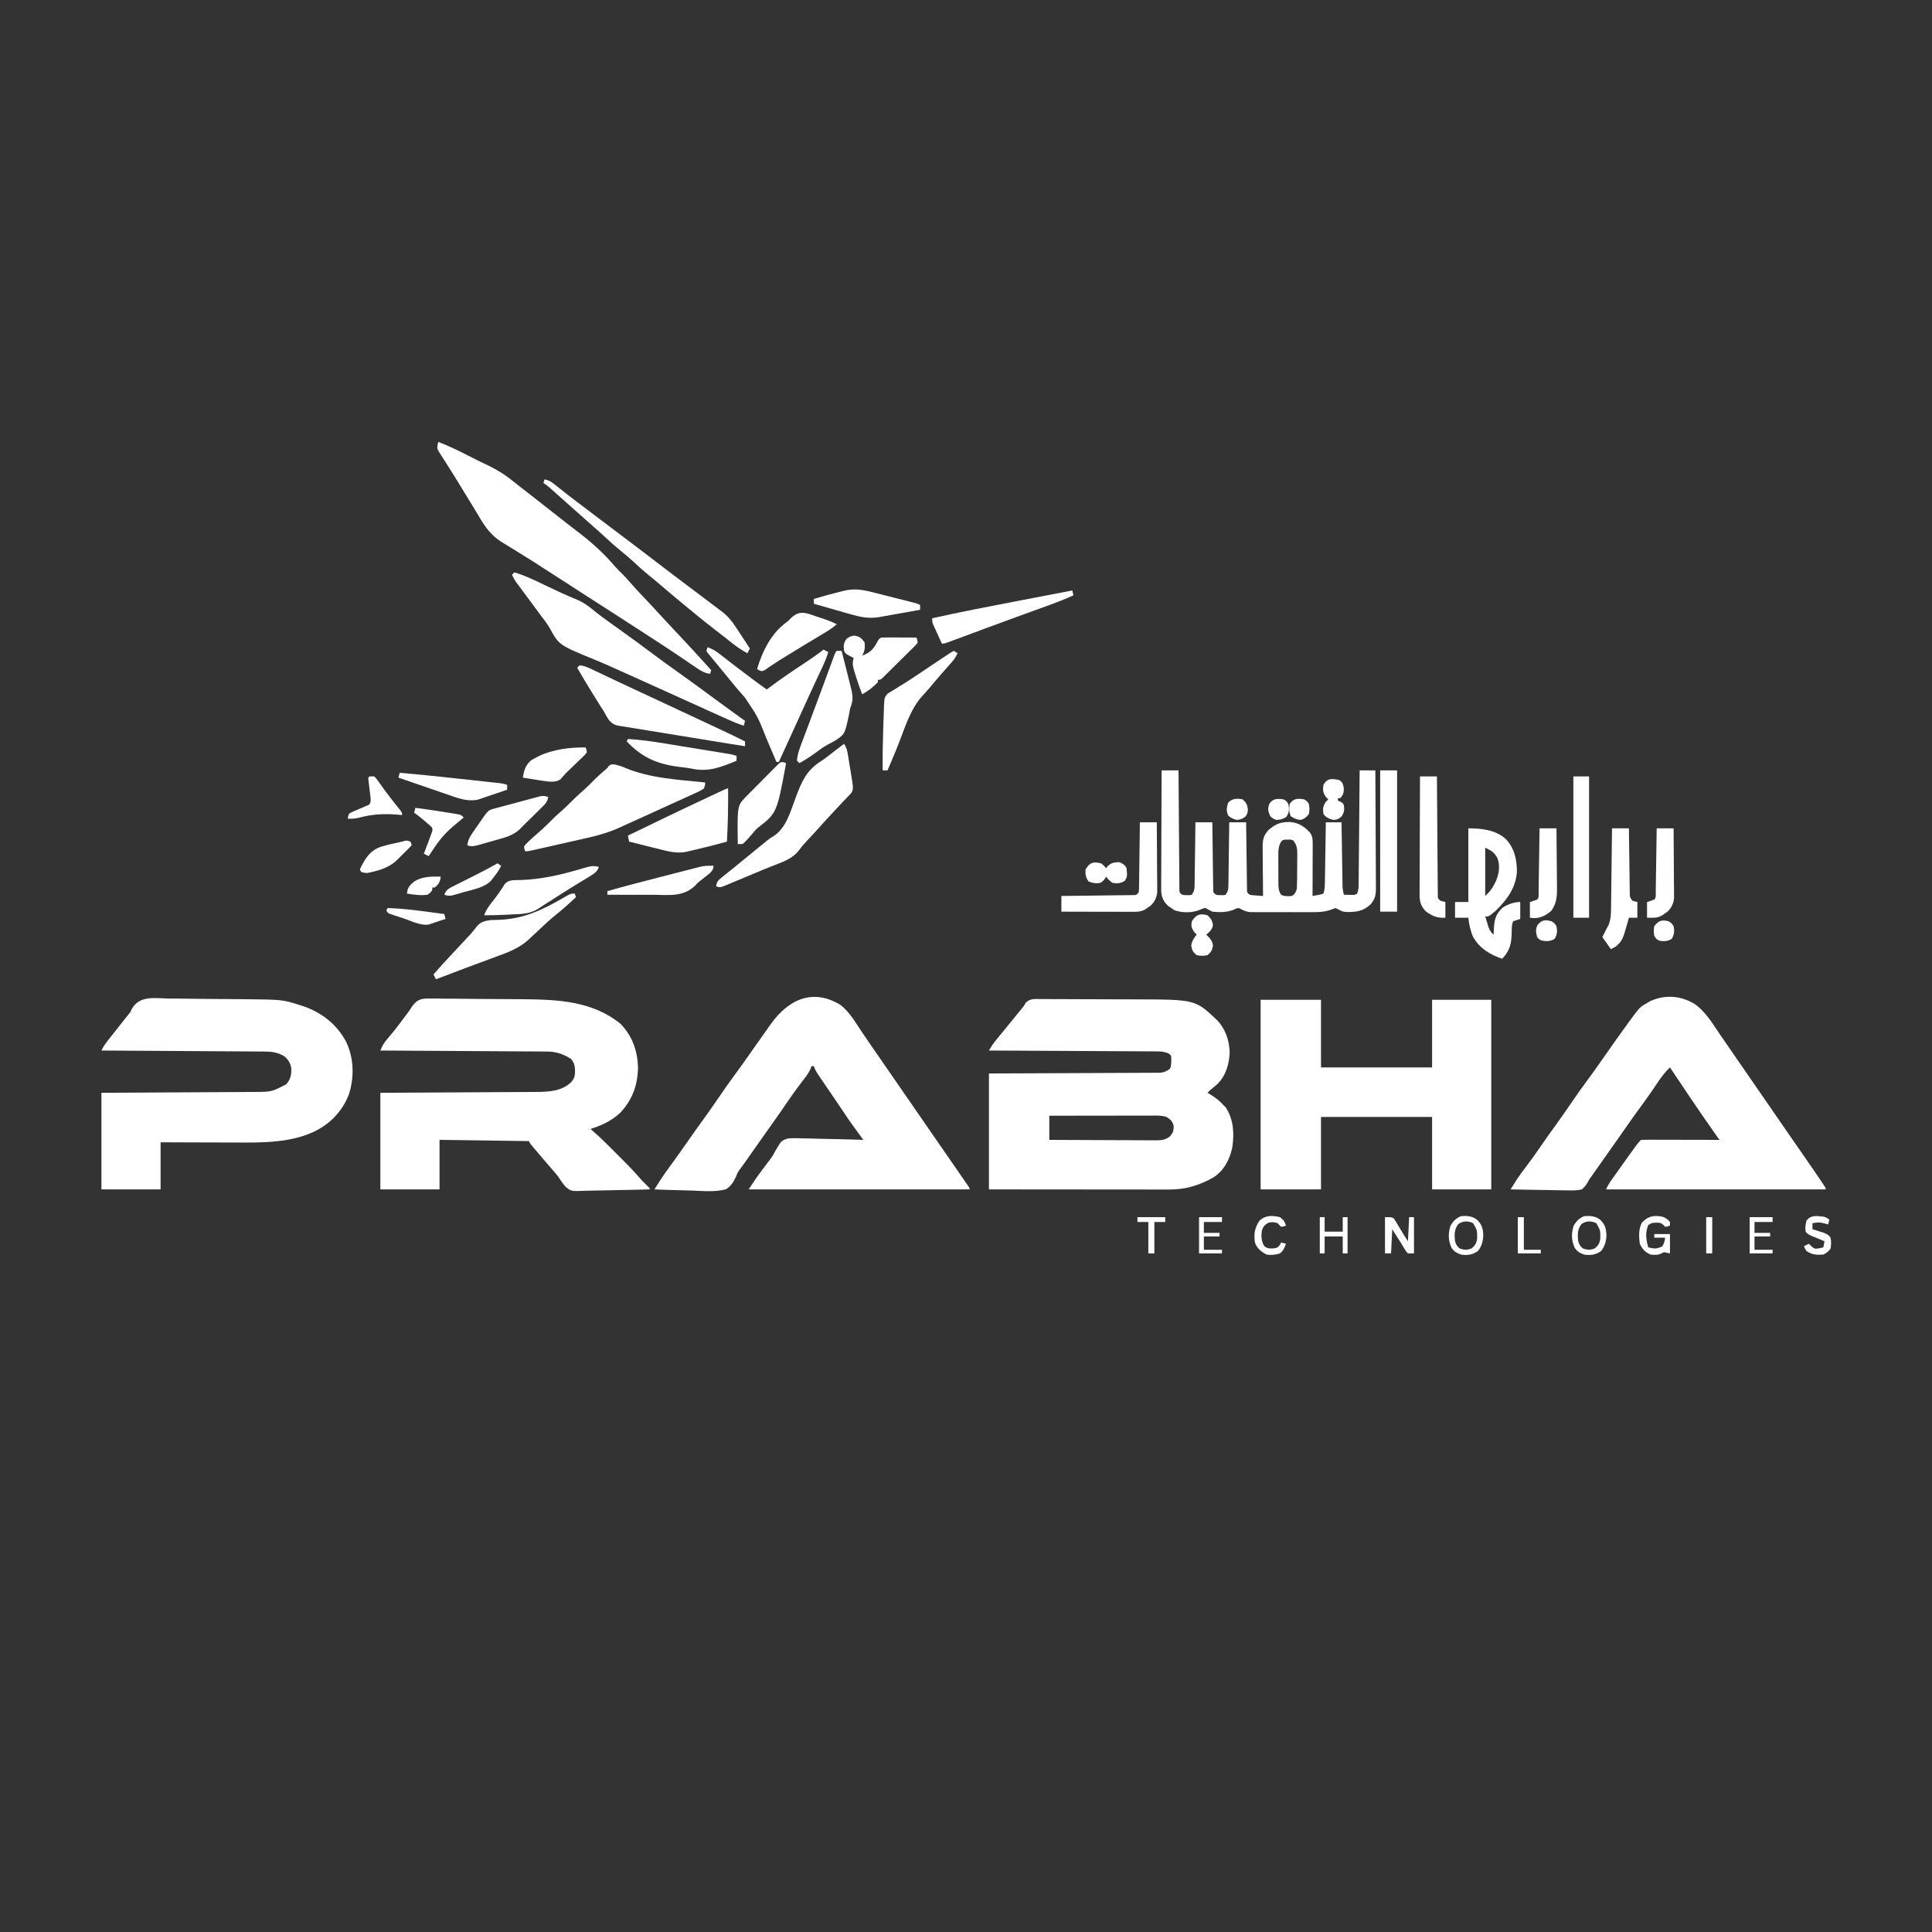 <?xml version="1.0" encoding="UTF-8"?>
<svg version="1.1" xmlns="http://www.w3.org/2000/svg" width="1600" height="1600">
<rect width="100%" height="100%" fill="#333333" stroke="none"/>
<path d="M0 0 C1.058 -0.004 2.115 -0.008 3.205 -0.012 C6.71 -0.019 10.214 0.011 13.72 0.041 C16.164 0.045 18.609 0.047 21.054 0.048 C26.188 0.054 31.323 0.077 36.458 0.112 C43 0.157 49.543 0.172 56.086 0.176 C61.142 0.181 66.199 0.196 71.256 0.215 C73.665 0.224 76.075 0.23 78.484 0.235 C127.445 0.367 127.445 0.367 145.345 17.252 C152.519 24.686 155.555 33.787 155.985 44.099 C155.572 54.003 152.787 63.572 145.579 70.572 C143.625 72.296 141.629 73.951 139.61 75.599 C138.95 76.259 138.29 76.919 137.61 77.599 C138.13 77.902 138.649 78.205 139.185 78.517 C143.562 81.147 147.166 83.772 150.61 87.599 C151.291 88.28 151.972 88.961 152.673 89.662 C159.327 99.751 159.827 111.185 158.138 122.869 C155.988 132.897 151.35 141.898 142.61 147.599 C131.075 154.325 119.223 157.73 105.846 157.72 C104.882 157.721 104.882 157.721 103.898 157.722 C101.764 157.724 99.629 157.718 97.495 157.713 C95.957 157.713 94.419 157.713 92.881 157.713 C88.721 157.714 84.56 157.708 80.4 157.701 C76.046 157.694 71.693 157.694 67.339 157.693 C59.102 157.69 50.864 157.681 42.627 157.671 C31.491 157.658 20.355 157.653 9.219 157.647 C-8.317 157.637 -25.854 157.618 -43.39 157.599 C-43.39 125.919 -43.39 94.239 -43.39 61.599 C-32.98 61.562 -22.571 61.525 -11.847 61.486 C-5.261 61.456 1.324 61.425 7.909 61.39 C18.367 61.336 28.825 61.284 39.282 61.253 C46.898 61.23 54.514 61.197 62.13 61.151 C66.163 61.127 70.195 61.108 74.228 61.102 C78.025 61.096 81.82 61.076 85.617 61.045 C87.009 61.036 88.402 61.033 89.795 61.034 C91.698 61.036 93.601 61.018 95.504 60.998 C97.101 60.991 97.101 60.991 98.731 60.984 C102.036 60.543 103.939 59.566 106.61 57.599 C107.896 54.303 107.64 50.727 107.548 47.224 C105.992 44.528 103.514 44.399 100.61 43.599 C97.591 43.294 97.591 43.294 94.422 43.321 C93.202 43.31 91.982 43.299 90.725 43.287 C89.387 43.285 88.049 43.283 86.71 43.281 C85.291 43.271 83.871 43.261 82.452 43.25 C78.609 43.223 74.767 43.208 70.924 43.195 C66.904 43.179 62.884 43.152 58.865 43.127 C51.257 43.08 43.65 43.043 36.043 43.01 C27.38 42.972 18.718 42.922 10.055 42.872 C-7.76 42.769 -25.575 42.679 -43.39 42.599 C-41.632 39.637 -39.899 36.835 -37.71 34.174 C-37.199 33.549 -36.689 32.925 -36.163 32.282 C-35.347 31.295 -35.347 31.295 -34.515 30.287 C-33.352 28.868 -32.189 27.448 -31.026 26.029 C-30.429 25.302 -29.831 24.574 -29.215 23.825 C-26.24 20.198 -23.284 16.554 -20.327 12.912 C-19.792 12.253 -19.256 11.595 -18.705 10.917 C-18.197 10.292 -17.69 9.668 -17.167 9.025 C-16.726 8.483 -16.285 7.941 -15.831 7.382 C-14.267 5.55 -14.267 5.55 -12.949 3.025 C-9.012 -0.707 -5.238 -0.078 0 0 Z M6.61 96.599 C6.61 103.199 6.61 109.799 6.61 116.599 C18.91 116.667 31.21 116.722 43.511 116.755 C49.222 116.77 54.933 116.792 60.645 116.826 C66.156 116.858 71.667 116.876 77.179 116.884 C79.282 116.89 81.385 116.9 83.488 116.917 C86.433 116.938 89.377 116.941 92.322 116.94 C93.192 116.951 94.063 116.962 94.959 116.973 C99.682 116.948 102.769 116.654 106.61 113.599 C109.162 110.538 109.61 109.057 109.61 105.037 C108.421 100.949 107.181 99.81 103.61 97.599 C99.621 96.27 95.799 96.469 91.641 96.486 C90.724 96.486 89.806 96.486 88.861 96.485 C85.826 96.486 82.79 96.494 79.755 96.502 C77.652 96.504 75.548 96.505 73.445 96.506 C67.907 96.51 62.368 96.52 56.83 96.531 C51.179 96.541 45.528 96.545 39.878 96.551 C28.789 96.561 17.7 96.579 6.61 96.599 Z " fill="#FFFFFF" transform="translate(862.39,827.401)"/>
<path d="M0 0 C1.034 -0.005 2.067 -0.009 3.132 -0.014 C6.543 -0.018 9.95 0.043 13.36 0.104 C15.749 0.116 18.137 0.124 20.525 0.128 C26.818 0.151 33.11 0.23 39.402 0.319 C44.491 0.381 49.579 0.403 54.668 0.423 C60.795 0.448 66.921 0.493 73.048 0.542 C74.194 0.55 75.339 0.558 76.52 0.567 C105.271 0.814 134.225 1.978 157.501 21.053 C167.296 31.14 171.562 43.62 171.876 57.553 C171.535 72.065 167.033 84.166 157.017 94.729 C149.814 101.384 141.747 105.086 132.501 108.053 C132.921 108.403 133.341 108.752 133.774 109.112 C140.26 114.639 146.245 120.646 152.256 126.678 C154.06 128.487 155.869 130.291 157.679 132.094 C163.012 137.425 168.274 142.755 173.165 148.5 C174.827 150.433 176.603 152.222 178.438 153.991 C179.477 154.993 180.505 156.009 181.501 157.053 C181.501 157.383 181.501 157.713 181.501 158.053 C172.921 158.309 164.343 158.504 155.76 158.623 C151.774 158.681 147.79 158.758 143.805 158.883 C139.954 159.004 136.105 159.069 132.251 159.097 C130.787 159.117 129.323 159.157 127.861 159.216 C116.422 159.665 116.422 159.665 111.647 155.661 C109.367 152.89 107.419 150.083 105.501 147.053 C104.486 145.807 103.453 144.574 102.384 143.374 C101.699 142.579 101.699 142.579 101 141.767 C100.547 141.243 100.093 140.719 99.626 140.178 C98.611 138.999 97.597 137.819 96.583 136.639 C95.824 135.757 95.824 135.757 95.05 134.857 C92.464 131.846 89.885 128.827 87.313 125.803 C86.844 125.254 86.374 124.706 85.89 124.14 C82.616 120.284 82.616 120.284 81.501 118.053 C44.871 117.558 44.871 117.558 7.501 117.053 C7.501 130.583 7.501 144.113 7.501 158.053 C-8.669 158.053 -24.839 158.053 -41.499 158.053 C-41.499 131.653 -41.499 105.253 -41.499 78.053 C-26.622 77.98 -26.622 77.98 -11.444 77.905 C-5.155 77.87 1.134 77.834 7.423 77.796 C17.402 77.735 27.38 77.677 37.359 77.632 C44.628 77.599 51.896 77.559 59.165 77.511 C63.01 77.486 66.856 77.464 70.701 77.45 C74.328 77.437 77.954 77.415 81.58 77.386 C83.532 77.373 85.484 77.369 87.436 77.366 C97.941 77.267 108.204 76.88 116.313 69.491 C119.708 65.709 119.807 63.295 119.696 58.366 C119.394 54.781 118.719 52.924 116.501 50.053 C110.006 45.957 104.201 43.942 96.553 43.895 C95.336 43.885 94.119 43.876 92.865 43.866 C91.519 43.86 90.174 43.854 88.828 43.848 C87.409 43.839 85.99 43.829 84.57 43.818 C80.719 43.791 76.869 43.77 73.018 43.75 C68.992 43.728 64.967 43.701 60.942 43.674 C53.321 43.624 45.699 43.579 38.078 43.536 C29.401 43.487 20.724 43.432 12.047 43.376 C-5.802 43.263 -23.65 43.156 -41.499 43.053 C-39.928 38.863 -38.082 36.125 -35.124 32.741 C-30.461 27.31 -26.133 21.677 -21.875 15.925 C-20.951 14.679 -20.019 13.438 -19.078 12.205 C-17.465 10.063 -17.465 10.063 -16.048 7.735 C-11.462 0.866 -8.068 -0.244 0 0 Z " fill="#FFFFFF" transform="translate(356.499,826.947)"/>
<path d="M0 0 C9.438 6.426 15.406 16.796 21.715 26.086 C25.355 31.443 29.064 36.751 32.77 42.062 C38.206 49.864 43.603 57.69 48.96 65.546 C53.235 71.806 57.56 78.031 61.895 84.25 C67.287 91.986 72.642 99.746 77.954 107.538 C82.289 113.888 86.682 120.195 91.082 126.5 C95.736 133.175 100.37 139.861 104.895 146.625 C105.31 147.243 105.725 147.862 106.153 148.499 C108.895 152.626 108.895 152.626 108.895 153.75 C48.835 153.75 -11.225 153.75 -73.105 153.75 C-71.729 150.997 -70.518 148.77 -68.777 146.309 C-68.314 145.651 -67.85 144.994 -67.372 144.316 C-66.872 143.614 -66.371 142.911 -65.855 142.188 C-65.336 141.455 -64.817 140.723 -64.282 139.969 C-46.876 115.521 -46.876 115.521 -44.105 112.75 C-42.081 112.656 -40.052 112.633 -38.025 112.636 C-36.073 112.637 -36.073 112.637 -34.082 112.637 C-32.651 112.642 -31.22 112.647 -29.789 112.652 C-28.333 112.654 -26.877 112.656 -25.421 112.657 C-21.583 112.66 -17.744 112.67 -13.905 112.681 C-9.991 112.692 -6.077 112.696 -2.162 112.701 C5.523 112.712 13.209 112.729 20.895 112.75 C20.166 111.726 19.438 110.702 18.687 109.646 C11.326 99.272 4.128 88.799 -2.98 78.25 C-3.983 76.766 -4.986 75.281 -5.988 73.797 C-10.716 66.796 -15.435 59.789 -20.105 52.75 C-24.617 56.895 -27.85 61.536 -31.23 66.625 C-35.231 72.562 -39.272 78.443 -43.543 84.188 C-49.665 92.438 -55.519 100.871 -61.393 109.298 C-65.441 115.094 -69.53 120.861 -73.611 126.634 C-75.18 128.855 -76.745 131.08 -78.309 133.305 C-78.84 134.059 -79.37 134.814 -79.917 135.591 C-80.92 137.016 -81.922 138.442 -82.922 139.868 C-83.819 141.141 -84.728 142.406 -85.652 143.66 C-87.134 145.7 -87.134 145.7 -88.216 147.854 C-89.64 150.294 -90.912 151.952 -93.105 153.75 C-97.608 154.869 -101.983 154.683 -106.598 154.531 C-107.899 154.52 -109.2 154.509 -110.54 154.497 C-113.984 154.467 -117.425 154.388 -120.868 154.299 C-124.387 154.217 -127.906 154.181 -131.426 154.141 C-138.32 154.055 -145.213 153.919 -152.105 153.75 C-151.001 151.999 -149.895 150.25 -148.788 148.501 C-148.172 147.526 -147.557 146.552 -146.922 145.548 C-144.564 141.916 -142.003 138.486 -139.355 135.062 C-134.827 129.118 -130.514 123.067 -126.317 116.885 C-122.878 111.835 -119.328 106.876 -115.73 101.938 C-111.204 95.718 -106.8 89.428 -102.48 83.062 C-98.172 76.716 -93.762 70.471 -89.197 64.307 C-85.792 59.706 -82.463 55.056 -79.168 50.375 C-78.67 49.667 -78.172 48.96 -77.658 48.23 C-76.14 46.071 -74.622 43.911 -73.105 41.75 C-67.2 33.337 -61.284 24.933 -55.23 16.625 C-54.802 16.034 -54.374 15.443 -53.933 14.833 C-45.192 2.904 -45.192 2.904 -39.168 -0.562 C-37.979 -1.268 -37.979 -1.268 -36.766 -1.988 C-24.625 -7.746 -11.365 -6.747 0 0 Z " fill="#FFFFFF" transform="translate(1403.105,831.25)"/>
<path d="M0 0 C7.591 5.802 12.618 14.897 17.906 22.707 C18.938 24.216 19.97 25.723 21.004 27.23 C22.593 29.549 24.181 31.868 25.764 34.19 C30.148 40.618 34.583 47.011 39.031 53.395 C45.787 63.09 52.498 72.816 59.179 82.563 C65.055 91.134 70.968 99.679 76.906 108.207 C82.393 116.085 87.862 123.975 93.289 131.895 C95.192 134.671 97.106 137.441 99.023 140.207 C99.537 140.949 100.05 141.691 100.579 142.455 C101.569 143.887 102.562 145.317 103.556 146.746 C106.906 151.595 106.906 151.595 106.906 152.707 C46.516 152.707 -13.874 152.707 -76.094 152.707 C-69.355 142.599 -69.355 142.599 -66.762 139.129 C-66.19 138.359 -65.618 137.59 -65.029 136.797 C-64.164 135.639 -64.164 135.639 -63.281 134.457 C-62.127 132.912 -60.975 131.365 -59.824 129.816 C-59.251 129.064 -58.677 128.311 -58.086 127.536 C-56.009 124.702 -56.009 124.702 -54.299 121.409 C-49.11 112.394 -49.11 112.394 -43.742 110.565 C-39.69 110.202 -35.831 110.239 -31.777 110.438 C-30.311 110.462 -28.844 110.48 -27.377 110.493 C-23.542 110.543 -19.713 110.67 -15.881 110.814 C-11.96 110.948 -8.038 111.007 -4.115 111.072 C3.562 111.211 11.233 111.432 18.906 111.707 C18.205 110.763 17.504 109.82 16.781 108.848 C11.68 101.956 6.698 95.027 1.988 87.86 C-0.45 84.168 -2.939 80.513 -5.434 76.859 C-6.36 75.499 -7.287 74.139 -8.213 72.779 C-9.635 70.691 -11.059 68.604 -12.486 66.519 C-13.888 64.468 -15.286 62.414 -16.684 60.359 C-17.113 59.734 -17.542 59.109 -17.984 58.466 C-19.732 55.888 -21.103 53.679 -22.094 50.707 C-22.754 50.707 -23.414 50.707 -24.094 50.707 C-24.312 51.381 -24.529 52.055 -24.754 52.75 C-26.507 56.619 -28.933 59.679 -31.531 63.02 C-35.696 68.47 -39.736 73.972 -43.594 79.645 C-47.36 85.178 -51.164 90.68 -55.031 96.145 C-55.53 96.85 -56.029 97.555 -56.543 98.281 C-57.554 99.709 -58.566 101.138 -59.578 102.566 C-62.087 106.11 -64.59 109.659 -67.094 113.207 C-68.091 114.62 -69.089 116.033 -70.086 117.445 C-72.113 120.317 -74.139 123.189 -76.164 126.062 C-76.676 126.788 -77.188 127.514 -77.715 128.262 C-78.663 129.607 -79.611 130.952 -80.559 132.297 C-81.498 133.629 -82.465 134.94 -83.455 136.235 C-85.261 138.796 -85.261 138.796 -86.627 142.312 C-88.694 146.698 -90.832 150.202 -95.094 152.707 C-104.179 154.953 -113.85 154.093 -123.131 153.668 C-126.622 153.524 -130.115 153.461 -133.609 153.391 C-140.441 153.241 -147.267 153.003 -154.094 152.707 C-152.992 150.963 -151.888 149.219 -150.783 147.476 C-150.169 146.505 -149.554 145.534 -148.921 144.534 C-146.427 140.675 -143.755 136.969 -141.031 133.27 C-136.312 126.799 -131.67 120.28 -127.094 113.707 C-122.635 107.306 -118.121 100.952 -113.531 94.645 C-109.068 88.508 -104.731 82.298 -100.469 76.02 C-96.16 69.673 -91.75 63.428 -87.185 57.264 C-83.78 52.663 -80.451 48.013 -77.156 43.332 C-76.659 42.627 -76.163 41.921 -75.651 41.194 C-73.612 38.295 -71.576 35.394 -69.541 32.493 C-66.075 27.552 -62.594 22.623 -59.094 17.707 C-58.675 17.115 -58.256 16.522 -57.824 15.912 C-43.395 -4.399 -23.027 -14.22 0 0 Z " fill="#FFFFFF" transform="translate(696.094,832.293)"/>
<path d="M0 0 C16.5 0 33 0 50 0 C50 18.48 50 36.96 50 56 C80.36 56 110.72 56 142 56 C142 37.52 142 19.04 142 0 C158.17 0 174.34 0 191 0 C191 51.81 191 103.62 191 157 C174.83 157 158.66 157 142 157 C142 137.2 142 117.4 142 97 C111.64 97 81.28 97 50 97 C50 116.8 50 136.6 50 157 C33.5 157 17 157 0 157 C0 105.19 0 53.38 0 0 Z " fill="#FFFFFF" transform="translate(1044,828)"/>
<path d="M0 0 C2.324 0.014 4.649 0.023 6.973 0.029 C13.091 0.055 19.207 0.144 25.325 0.244 C30.278 0.314 35.231 0.341 40.185 0.364 C46.144 0.394 52.103 0.445 58.062 0.5 C59.179 0.51 60.295 0.52 61.445 0.53 C94.581 0.871 94.581 0.871 108.504 5.297 C109.205 5.513 109.905 5.729 110.627 5.952 C126.596 11.103 139.589 21.203 147.441 36.109 C153.734 49.581 154.1 65.108 149.625 79.211 C146.994 86.07 143.602 91.649 138.629 97.047 C138.006 97.724 137.384 98.4 136.742 99.098 C116.03 119.415 84.281 119.407 57.203 119.242 C55.35 119.238 53.497 119.236 51.643 119.234 C46.845 119.226 42.046 119.207 37.248 119.184 C31.448 119.16 25.648 119.151 19.848 119.139 C11.108 119.12 2.369 119.082 -6.371 119.047 C-6.371 131.917 -6.371 144.787 -6.371 158.047 C-22.541 158.047 -38.711 158.047 -55.371 158.047 C-55.371 131.647 -55.371 105.247 -55.371 78.047 C-40.711 77.973 -40.711 77.973 -25.754 77.898 C-19.556 77.863 -13.358 77.827 -7.16 77.789 C2.674 77.729 12.508 77.67 22.342 77.625 C29.505 77.592 36.668 77.552 43.831 77.504 C47.62 77.479 51.41 77.457 55.2 77.444 C58.774 77.431 62.347 77.408 65.921 77.379 C67.844 77.366 69.767 77.363 71.691 77.359 C85.586 77.259 85.586 77.259 97.629 71.047 C101.125 67.069 102 63.486 101.902 58.172 C101.342 53.813 99.444 50.466 95.98 47.758 C90.643 44.518 85.792 43.927 79.675 43.889 C77.885 43.874 77.885 43.874 76.059 43.859 C74.758 43.853 73.458 43.847 72.118 43.842 C70.728 43.832 69.338 43.822 67.948 43.812 C64.182 43.785 60.416 43.764 56.65 43.744 C52.711 43.722 48.773 43.694 44.835 43.667 C37.38 43.618 29.925 43.573 22.47 43.529 C13.981 43.48 5.493 43.425 -2.996 43.37 C-20.454 43.256 -37.913 43.149 -55.371 43.047 C-53.535 39.179 -51.101 35.997 -48.434 32.672 C-47.439 31.419 -46.444 30.167 -45.449 28.914 C-44.939 28.274 -44.43 27.635 -43.904 26.976 C-41.482 23.928 -39.084 20.862 -36.684 17.797 C-35.428 16.194 -34.176 14.599 -32.863 13.043 C-31.275 11.051 -31.275 11.051 -30.169 8.55 C-23.739 -2.755 -11.374 -0.238 0 0 Z " fill="#FFFFFF" transform="translate(139.371,826.953)"/>
<path d="M0 0 C4.62 0 9.24 0 14 0 C14.008 1.261 14.016 2.522 14.025 3.821 C14.102 15.682 14.19 27.542 14.288 39.403 C14.338 45.501 14.384 51.599 14.422 57.697 C14.459 63.578 14.505 69.459 14.558 75.34 C14.577 77.588 14.592 79.836 14.603 82.084 C14.62 85.223 14.649 88.362 14.681 91.501 C14.683 92.439 14.685 93.376 14.688 94.342 C14.704 95.62 14.704 95.62 14.722 96.925 C14.727 97.668 14.733 98.411 14.738 99.177 C14.85 101.25 14.85 101.25 17 103 C18.908 103.355 18.908 103.355 21 103.312 C22.052 103.338 22.052 103.338 23.125 103.363 C23.744 103.243 24.363 103.124 25 103 C27.254 99.618 27.266 98.395 27.319 94.427 C27.339 93.286 27.359 92.145 27.379 90.97 C27.391 89.738 27.402 88.507 27.414 87.238 C27.433 85.977 27.453 84.716 27.473 83.417 C27.522 80.069 27.564 76.72 27.601 73.371 C27.641 69.952 27.692 66.534 27.742 63.115 C27.838 56.41 27.922 49.705 28 43 C32.62 43 37.24 43 42 43 C42.03 45.62 42.03 45.62 42.06 48.292 C42.128 54.056 42.205 59.82 42.288 65.583 C42.338 69.078 42.384 72.574 42.422 76.069 C42.466 80.085 42.525 84.101 42.586 88.117 C42.597 89.376 42.609 90.634 42.621 91.93 C42.641 93.091 42.661 94.252 42.681 95.449 C42.694 96.475 42.708 97.501 42.722 98.558 C42.764 101.179 42.764 101.179 45 103 C46.908 103.355 46.908 103.355 49 103.312 C50.052 103.338 50.052 103.338 51.125 103.363 C51.744 103.243 52.362 103.124 53 103 C55.254 99.618 55.266 98.395 55.319 94.427 C55.339 93.286 55.359 92.145 55.379 90.97 C55.391 89.738 55.402 88.507 55.414 87.238 C55.433 85.977 55.453 84.716 55.473 83.417 C55.522 80.069 55.564 76.72 55.601 73.371 C55.641 69.952 55.692 66.534 55.742 63.115 C55.838 56.41 55.922 49.705 56 43 C60.62 43 65.24 43 70 43 C70.03 45.62 70.03 45.62 70.06 48.292 C70.128 54.056 70.205 59.82 70.288 65.583 C70.338 69.078 70.384 72.574 70.422 76.069 C70.466 80.085 70.525 84.101 70.586 88.117 C70.597 89.376 70.609 90.634 70.621 91.93 C70.641 93.091 70.661 94.252 70.681 95.449 C70.694 96.475 70.708 97.501 70.722 98.558 C70.764 101.179 70.764 101.179 73 103 C75.662 103.463 75.662 103.463 78.625 103.625 C80.129 103.737 80.129 103.737 81.664 103.852 C82.82 103.925 82.82 103.925 84 104 C83.99 103.115 83.99 103.115 83.98 102.211 C83.913 96.063 83.868 89.915 83.835 83.767 C83.82 81.473 83.8 79.179 83.774 76.885 C83.737 73.586 83.72 70.287 83.707 66.988 C83.692 65.964 83.676 64.94 83.66 63.885 C83.659 57.626 84.206 53.933 88.648 49.27 C94.493 44.338 98.716 42.551 106.445 42.758 C113.528 43.429 117.774 46.214 122.652 51.281 C125.026 54.308 125.123 57.049 125.114 60.747 C125.113 62.188 125.113 62.188 125.113 63.658 C125.108 64.693 125.103 65.727 125.098 66.793 C125.096 67.854 125.095 68.915 125.093 70.009 C125.088 73.402 125.075 76.795 125.062 80.188 C125.057 82.486 125.053 84.785 125.049 87.084 C125.038 92.723 125.021 98.361 125 104 C126.482 103.746 127.961 103.471 129.438 103.188 C130.673 102.961 130.673 102.961 131.934 102.73 C132.956 102.369 132.956 102.369 134 102 C135.024 98.928 135.155 96.74 135.205 93.519 C135.225 92.398 135.245 91.277 135.266 90.122 C135.282 88.913 135.299 87.703 135.316 86.457 C135.348 84.599 135.348 84.599 135.379 82.703 C135.434 79.414 135.484 76.124 135.532 72.835 C135.583 69.476 135.638 66.118 135.693 62.76 C135.801 56.173 135.902 49.587 136 43 C140.29 43 144.58 43 149 43 C149.025 44.675 149.05 46.351 149.076 48.077 C149.17 54.287 149.27 60.496 149.372 66.706 C149.416 69.395 149.458 72.084 149.497 74.772 C149.555 78.635 149.619 82.497 149.684 86.359 C149.709 88.166 149.709 88.166 149.734 90.009 C149.754 91.13 149.774 92.25 149.795 93.405 C149.81 94.391 149.826 95.377 149.842 96.393 C149.984 98.738 150.337 100.754 151 103 C152.458 103.027 153.917 103.046 155.375 103.062 C156.187 103.074 156.999 103.086 157.836 103.098 C160.049 103.145 160.049 103.145 162 102 C162.905 99.286 163.133 97.673 163.158 94.881 C163.168 94.044 163.178 93.207 163.188 92.344 C163.194 91.429 163.199 90.514 163.205 89.572 C163.215 88.605 163.225 87.639 163.235 86.644 C163.267 83.446 163.292 80.249 163.316 77.051 C163.337 74.835 163.358 72.62 163.379 70.405 C163.435 64.57 163.484 58.736 163.532 52.901 C163.582 46.949 163.638 40.997 163.693 35.045 C163.801 23.363 163.902 11.682 164 0 C168.29 0 172.58 0 177 0 C177.093 13.587 177.164 27.173 177.207 40.76 C177.228 47.069 177.256 53.378 177.302 59.687 C177.345 65.775 177.369 71.863 177.38 77.952 C177.387 80.274 177.401 82.597 177.423 84.92 C177.452 88.174 177.456 91.426 177.454 94.68 C177.468 95.64 177.483 96.601 177.498 97.59 C177.463 103.248 176.808 106.526 173 111 C166.763 116.757 161.333 117.355 153.082 117.281 C150 117 150 117 146.75 115.312 C145.843 114.879 144.935 114.446 144 114 C142.765 114.46 141.531 114.919 140.259 115.393 C133.676 117.737 127.018 117.433 120.113 117.398 C118.683 117.4 117.253 117.403 115.823 117.407 C112.842 117.412 109.861 117.405 106.88 117.391 C103.07 117.374 99.261 117.384 95.451 117.402 C92.504 117.413 89.558 117.409 86.611 117.401 C85.206 117.399 83.802 117.402 82.397 117.409 C80.433 117.417 78.469 117.403 76.505 117.388 C75.391 117.386 74.277 117.383 73.129 117.381 C69.561 116.947 67.149 115.679 64 114 C61.863 114.271 61.863 114.271 59.938 115.312 C54.058 117.614 48.238 117.671 42 117 C40.928 116.443 39.855 115.886 38.75 115.312 C36.199 113.738 36.199 113.738 34.105 114.469 C32.614 115.049 31.123 115.631 29.633 116.215 C23.44 118.062 16.558 117.914 10.5 115.75 C9.675 115.172 8.85 114.595 8 114 C7.113 113.402 6.226 112.804 5.312 112.188 C1.343 108.432 -0.157 104.733 -0.361 99.33 C-0.369 97.477 -0.362 95.625 -0.341 93.772 C-0.341 92.757 -0.341 91.741 -0.342 90.695 C-0.34 87.351 -0.317 84.008 -0.293 80.664 C-0.287 78.341 -0.283 76.018 -0.28 73.695 C-0.269 67.589 -0.239 61.483 -0.206 55.378 C-0.175 49.144 -0.162 42.91 -0.146 36.676 C-0.114 24.45 -0.063 12.225 0 0 Z M98.388 60.028 C96.626 63.8 96.587 67.145 96.637 71.223 C96.636 72.005 96.636 72.788 96.635 73.594 C96.638 75.242 96.647 76.89 96.664 78.538 C96.687 81.058 96.684 83.576 96.678 86.096 C96.683 87.701 96.69 89.305 96.699 90.91 C96.698 91.661 96.697 92.412 96.696 93.186 C96.747 96.906 96.801 99.905 99 103 C102.05 104.525 104.642 104.236 108 104 C110.616 102.169 110.97 101.09 112 98 C112.121 95.4 112.188 92.827 112.203 90.227 C112.209 89.466 112.215 88.705 112.22 87.921 C112.23 86.312 112.236 84.704 112.24 83.095 C112.25 80.641 112.281 78.188 112.312 75.734 C112.319 74.169 112.324 72.604 112.328 71.039 C112.34 70.309 112.353 69.578 112.366 68.826 C112.346 64.384 111.78 61.512 109 58 C106.846 57.215 106.846 57.215 104.5 57.375 C103.727 57.362 102.953 57.349 102.156 57.336 C99.821 57.833 99.821 57.833 98.388 60.028 Z " fill="#FFFFFF" transform="translate(962,638)"/>
<path d="M0 0 C7.801 2.932 15.199 6.478 22.625 10.25 C24.933 11.418 27.242 12.586 29.551 13.754 C30.659 14.315 31.767 14.876 32.909 15.454 C35.523 16.761 38.148 18.034 40.793 19.277 C49.005 23.155 56.163 27.767 63.191 33.533 C66.723 36.398 70.34 39.155 73.938 41.938 C82.205 48.366 90.44 54.834 98.668 61.313 C99.791 62.198 100.915 63.082 102.039 63.966 C103.182 64.865 104.324 65.766 105.465 66.667 C108.772 69.273 112.103 71.843 115.461 74.383 C126.935 83.101 137.07 92.22 146.426 103.207 C148.556 105.633 150.855 107.867 153.158 110.127 C154.931 111.93 156.587 113.786 158.234 115.703 C161.964 119.992 165.838 124.128 169.75 128.25 C174.369 133.135 178.971 138.031 183.5 143 C187.951 147.88 192.467 152.696 197 157.5 C203.395 164.279 209.73 171.106 216 178 C216.965 179.06 217.93 180.12 218.895 181.18 C221.265 183.785 223.633 186.392 226 189 C225.67 189.99 225.34 190.98 225 192 C220.689 191.437 217.987 189.928 214.414 187.492 C213.33 186.76 212.246 186.028 211.128 185.274 C210.272 184.687 210.272 184.687 209.398 184.089 C206.99 182.44 204.57 180.809 202.15 179.176 C200.91 178.34 199.672 177.502 198.433 176.664 C192.623 172.732 186.758 168.885 180.875 165.062 C179.932 164.449 178.989 163.836 178.018 163.204 C175.346 161.467 172.673 159.733 170 158 C169.219 157.494 168.439 156.988 167.635 156.466 C163.423 153.737 159.209 151.012 154.993 148.289 C153.012 147.008 151.033 145.725 149.055 144.441 C139.541 138.271 129.993 132.155 120.438 126.049 C113.878 121.852 107.336 117.629 100.812 113.375 C93.981 108.923 87.127 104.506 80.25 100.125 C79.352 99.552 78.454 98.979 77.529 98.388 C72.531 95.208 67.507 92.077 62.449 88.992 C61.363 88.326 60.277 87.659 59.157 86.972 C57.062 85.689 54.961 84.414 52.854 83.149 C43.72 77.541 39.093 70.819 33.688 61.75 C32.446 59.688 31.204 57.627 29.961 55.566 C29.315 54.493 28.669 53.419 28.003 52.313 C24.64 46.75 21.224 41.22 17.812 35.688 C17.145 34.6 16.478 33.512 15.79 32.391 C12.734 27.412 9.66 22.449 6.508 17.531 C5.723 16.292 5.723 16.292 4.923 15.029 C3.964 13.517 2.993 12.012 2.009 10.516 C-1.087 5.603 -1.087 5.603 -0.609 2.281 C-0.408 1.528 -0.207 0.775 0 0 Z " fill="#FFFFFF" transform="translate(363,366)"/>
<path d="M0 0 C8.591 2.55 16.503 6.397 24.562 10.25 C27.291 11.55 30.022 12.846 32.754 14.141 C33.429 14.462 34.103 14.782 34.798 15.113 C38.297 16.766 41.81 18.364 45.369 19.882 C46.083 20.187 46.797 20.492 47.533 20.807 C48.881 21.378 50.232 21.943 51.587 22.499 C57.283 24.909 61.826 28.247 66.543 32.207 C70.463 35.422 74.567 38.363 78.688 41.312 C79.448 41.859 80.208 42.406 80.991 42.969 C83.326 44.648 85.663 46.324 88 48 C97.485 54.809 106.925 61.663 116.247 68.694 C122.129 73.121 128.112 77.397 134.115 81.658 C144.771 89.245 155.331 96.963 165.852 104.738 C174.187 110.891 182.588 116.952 191 123 C190.67 124.32 190.34 125.64 190 127 C185.203 125.502 180.705 123.61 176.141 121.535 C175.376 121.19 174.611 120.845 173.822 120.49 C171.297 119.35 168.774 118.206 166.25 117.062 C164.468 116.257 162.685 115.452 160.903 114.648 C156.213 112.529 151.524 110.407 146.836 108.284 C142.236 106.201 137.636 104.12 133.035 102.039 C127.679 99.616 122.322 97.192 116.966 94.767 C108.13 90.767 99.29 86.774 90.434 82.816 C88.13 81.784 85.829 80.747 83.531 79.703 C77.905 77.155 72.27 74.684 66.553 72.35 C36.981 60.249 36.981 60.249 29.248 46.145 C26.887 42.086 23.953 38.427 21.125 34.688 C19.953 33.098 18.784 31.507 17.617 29.914 C15.112 26.505 12.595 23.106 10.07 19.711 C9.431 18.849 8.791 17.987 8.132 17.099 C6.905 15.445 5.675 13.792 4.442 12.141 C3.889 11.395 3.336 10.648 2.766 9.879 C2.279 9.225 1.792 8.571 1.29 7.897 C-0.003 5.996 -1.022 4.078 -2 2 C-1.34 1.34 -0.68 0.68 0 0 Z " fill="#FFFFFF" transform="translate(426,474)"/>
<path d="M0 0 C2.91 0.69 5.196 1.399 7.898 2.555 C28.991 11.53 52.298 12.563 74.871 14.918 C74.77 17.202 74.77 17.202 73.871 19.918 C71.709 21.353 69.846 22.354 67.496 23.379 C66.5 23.84 66.5 23.84 65.484 24.311 C63.288 25.323 61.08 26.308 58.871 27.293 C57.337 27.993 55.805 28.695 54.272 29.398 C51.084 30.857 47.891 32.305 44.693 33.744 C40.04 35.838 35.4 37.961 30.762 40.09 C25.266 42.608 19.769 45.121 14.262 47.613 C12.623 48.356 12.623 48.356 10.95 49.114 C10.343 49.381 9.735 49.649 9.109 49.924 C7.345 50.707 5.59 51.512 3.839 52.323 C-4.79 56.212 -13.407 58.744 -22.645 60.785 C-24.077 61.112 -25.51 61.44 -26.942 61.768 C-30.66 62.619 -34.382 63.453 -38.105 64.283 C-41.16 64.968 -44.213 65.665 -47.265 66.362 C-50.912 67.194 -54.559 68.022 -58.207 68.848 C-59.247 69.083 -59.247 69.083 -60.308 69.323 C-62.257 69.764 -64.207 70.2 -66.157 70.636 C-67.265 70.885 -68.373 71.133 -69.515 71.389 C-72.129 71.918 -72.129 71.918 -74.129 71.918 C-74.875 70.188 -74.875 70.188 -75.129 67.918 C-73.539 65.805 -73.539 65.805 -71.191 63.605 C-70.357 62.815 -69.523 62.025 -68.664 61.211 C-65.863 58.677 -63.028 56.189 -60.16 53.73 C-57.893 51.707 -55.763 49.581 -53.629 47.418 C-50.901 44.652 -48.144 42.005 -45.191 39.48 C-42.019 36.762 -39.066 33.89 -36.129 30.918 C-32.587 27.332 -28.953 23.969 -25.125 20.695 C-22.07 17.976 -19.242 15.04 -16.371 12.129 C-13.636 9.432 -10.778 6.915 -7.855 4.426 C-6.081 2.987 -6.081 2.987 -4.84 1.16 C-3.129 -0.082 -3.129 -0.082 0 0 Z " fill="#FFFFFF" transform="translate(509.129,633.082)"/>
<path d="M0 0 C2.261 3.392 2.627 5.643 3.289 9.645 C3.397 10.292 3.505 10.939 3.617 11.606 C3.844 12.975 4.067 14.344 4.287 15.714 C4.622 17.796 4.97 19.876 5.32 21.955 C7.875 37.477 7.875 37.477 5.961 40.809 C5.438 41.346 4.914 41.884 4.375 42.438 C3.424 43.445 3.424 43.445 2.453 44.473 C1.644 45.307 0.834 46.141 0 47 C-1.686 48.798 -3.364 50.602 -5.043 52.407 C-6.884 54.385 -8.731 56.357 -10.578 58.328 C-14.009 61.999 -17.375 65.726 -20.723 69.473 C-22.448 71.388 -24.184 73.29 -25.934 75.184 C-26.446 75.738 -26.958 76.293 -27.486 76.864 C-28.536 77.995 -29.59 79.122 -30.649 80.246 C-32.857 82.6 -34.918 84.886 -36.805 87.512 C-42.617 95.48 -51.369 98.034 -60.234 101.5 C-64.833 103.314 -69.384 105.244 -73.941 107.16 C-76.608 108.276 -79.276 109.391 -81.944 110.504 C-83.731 111.251 -85.517 112 -87.302 112.752 C-89.836 113.815 -92.374 114.866 -94.914 115.914 C-95.685 116.241 -96.456 116.567 -97.251 116.904 C-102.658 119.114 -102.658 119.114 -106 118 C-105.435 114.571 -104.482 113.188 -101.781 111.039 C-101.105 110.492 -100.428 109.945 -99.731 109.381 C-98.995 108.802 -98.258 108.222 -97.5 107.625 C-95.946 106.375 -94.393 105.125 -92.84 103.875 C-92.039 103.236 -91.239 102.596 -90.414 101.938 C-86.597 98.873 -82.832 95.746 -79.062 92.625 C-74.583 88.932 -70.096 85.252 -65.562 81.625 C-64.801 81 -64.039 80.375 -63.254 79.73 C-61 78 -61 78 -58.527 76.551 C-47.609 69.581 -44.189 55.431 -39.814 43.866 C-34.908 30.925 -30.912 21.799 -19.018 14.325 C-15.051 11.721 -11.367 8.725 -7.625 5.812 C-6.16 4.692 -4.694 3.574 -3.227 2.457 C-2.603 1.982 -1.98 1.508 -1.338 1.019 C-0.897 0.683 -0.455 0.346 0 0 Z " fill="#FFFFFF" transform="translate(699,616)"/>
<path d="M0 0 C10.867 0 22.451 1.19 30.938 8.719 C38.239 16.385 40.386 26.111 40.211 36.512 C39.107 49.532 32.018 59.016 23 68 C17.044 73 17.044 73 14 73 C14.593 74.941 15.2 76.878 15.812 78.812 C16.149 79.891 16.485 80.97 16.832 82.082 C17.928 84.819 18.753 86.165 21 88 C21.039 86.588 21.039 86.588 21.078 85.148 C21.481 76.307 21.942 72.058 28.188 65.812 C32.682 62.916 37.62 61 43 61 C43 65.62 43 70.24 43 75 C40.03 75.99 40.03 75.99 37 77 C35.944 80.169 35.938 82.846 35.912 86.159 C35.772 95.258 34.557 101.187 28 108 C17.704 104.413 9.617 99.619 4 90 C1.712 84.816 0.597 79.612 0 74 C-3.63 74 -7.26 74 -11 74 C-11 69.71 -11 65.42 -11 61 C-7.37 61 -3.74 61 0 61 C0 40.87 0 20.74 0 0 Z M14 16 C14 29.2 14 42.4 14 56 C18.714 51.313 18.714 51.313 21.75 45.938 C22.361 44.683 22.361 44.683 22.984 43.402 C25.47 37.523 26.461 30.747 24.094 24.676 C21.184 19.631 19.705 18.852 14 16 Z " fill="#FFFFFF" transform="translate(1216,686)"/>
<path d="M0 0 C3.659 1.312 6.454 2.894 9.52 5.273 C10.794 6.255 10.794 6.255 12.095 7.257 C12.992 7.956 13.889 8.655 14.812 9.375 C16.696 10.827 18.58 12.279 20.465 13.73 C21.398 14.452 22.331 15.173 23.292 15.916 C27.13 18.87 30.998 21.784 34.875 24.688 C35.497 25.155 36.12 25.623 36.761 26.105 C40.799 29.131 44.885 32.08 49 35 C49.804 34.392 50.609 33.783 51.438 33.156 C60.578 26.317 69.982 19.931 79.521 13.66 C85.157 9.945 90.665 6.138 96 2 C97.32 2.66 98.64 3.32 100 4 C98.731 7.993 97.273 11.761 95.488 15.551 C94.985 16.625 94.482 17.699 93.964 18.806 C93.419 19.963 92.874 21.12 92.312 22.312 C91.132 24.834 89.954 27.356 88.777 29.879 C88.471 30.536 88.164 31.193 87.848 31.87 C84.304 39.473 80.838 47.11 77.375 54.75 C76.121 57.514 74.867 60.279 73.613 63.043 C73.31 63.712 73.006 64.382 72.693 65.071 C68.16 75.062 63.581 85.031 59 95 C58.34 95 57.68 95 57 95 C56.577 94.003 56.154 93.005 55.718 91.978 C54.123 88.219 52.523 84.462 50.921 80.706 C50.233 79.091 49.546 77.475 48.861 75.859 C41.624 57.558 41.624 57.558 30.688 41.438 C29.718 40.338 28.749 39.238 27.781 38.137 C27.308 37.606 26.835 37.075 26.348 36.529 C24.399 34.319 22.543 32.038 20.688 29.75 C17.947 26.383 15.198 23.024 12.434 19.676 C11.806 18.915 11.178 18.154 10.531 17.37 C9.282 15.859 8.033 14.347 6.784 12.837 C5.92 11.79 5.92 11.79 5.039 10.723 C4.526 10.101 4.012 9.48 3.483 8.84 C2.994 8.233 2.504 7.626 2 7 C1.422 6.325 0.843 5.65 0.248 4.955 C-0.164 4.31 -0.576 3.665 -1 3 C-0.67 2.01 -0.34 1.02 0 0 Z " fill="#FFFFFF" transform="translate(586,536)"/>
<path d="M0 0 C4.22 0.366 7.714 2.119 11.504 3.922 C12.131 4.218 12.757 4.514 13.403 4.819 C15.459 5.791 17.51 6.771 19.562 7.75 C21.007 8.434 22.451 9.118 23.896 9.801 C26.11 10.847 28.324 11.894 30.537 12.943 C37.382 16.187 44.25 19.38 51.125 22.562 C71.145 31.845 91.143 41.176 111.114 50.563 C112.604 51.262 114.093 51.962 115.582 52.661 C122.76 56.032 129.932 59.402 137 63 C137 64.32 137 65.64 137 67 C128.046 65.622 119.105 64.169 110.169 62.678 C103.848 61.627 97.524 60.603 91.196 59.601 C83.835 58.434 76.481 57.231 69.132 55.997 C64.965 55.299 60.798 54.616 56.623 53.969 C52.615 53.348 48.615 52.684 44.619 51.991 C43.126 51.74 41.63 51.503 40.132 51.282 C28.662 49.577 28.662 49.577 24.628 45.75 C22.846 43.24 21.393 40.741 20 38 C19.32 36.961 18.64 35.922 17.939 34.852 C17.392 33.975 16.845 33.099 16.281 32.195 C15.659 31.199 15.036 30.202 14.395 29.176 C13.769 28.169 13.144 27.162 12.5 26.125 C11.875 25.126 11.25 24.127 10.605 23.098 C6.27 16.141 2.094 9.101 -2 2 C-1.34 1.34 -0.68 0.68 0 0 Z " fill="#FFFFFF" transform="translate(480,551)"/>
<path d="M0 0 C0.131 14.704 -0.152 29.32 -1 44 C-9.787 46.45 -18.617 48.679 -27.5 50.75 C-28.431 50.973 -29.362 51.195 -30.321 51.425 C-31.215 51.63 -32.11 51.835 -33.031 52.047 C-33.821 52.231 -34.61 52.415 -35.424 52.604 C-41.922 53.602 -47.515 52.626 -53.777 51.031 C-54.589 50.831 -55.4 50.632 -56.236 50.426 C-58.805 49.792 -61.371 49.146 -63.938 48.5 C-65.688 48.066 -67.439 47.632 -69.189 47.199 C-73.462 46.141 -77.732 45.073 -82 44 C-82.33 42.35 -82.66 40.7 -83 39 C-73.336 34.328 -63.67 29.661 -54 25 C-52.961 24.499 -51.923 23.999 -50.853 23.483 C-39.495 18.015 -28.104 12.62 -16.687 7.277 C-15.317 6.636 -13.948 5.995 -12.579 5.353 C-10.671 4.459 -8.761 3.567 -6.852 2.676 C-5.746 2.159 -4.641 1.643 -3.502 1.111 C-1 0 -1 0 0 0 Z " fill="#FFFFFF" transform="translate(603,653)"/>
<path d="M0 0 C0.495 1.485 0.495 1.485 1 3 C-4.301 7.911 -9.601 12.74 -15.25 17.25 C-20.5 21.48 -25.398 26.022 -30.259 30.688 C-32.148 32.487 -34.072 34.243 -36 36 C-36.75 36.72 -37.5 37.44 -38.272 38.182 C-46.379 45.482 -55.283 48.736 -65.375 52.375 C-67.1 53.015 -68.825 53.657 -70.549 54.301 C-74.021 55.595 -77.497 56.878 -80.976 58.152 C-87.686 60.612 -94.36 63.163 -101.036 65.712 C-105.687 67.486 -110.344 69.241 -115 71 C-115.66 69.68 -116.32 68.36 -117 67 C-112.366 61.635 -107.62 56.401 -102.75 51.25 C-98.123 46.333 -93.505 41.409 -88.938 36.438 C-88.064 35.49 -87.19 34.543 -86.289 33.566 C-84.353 31.396 -82.582 29.179 -80.812 26.875 C-77.798 23.401 -74.441 22.647 -70 22 C-67.987 21.909 -65.972 21.851 -63.957 21.816 C-42.392 21.226 -26.661 13.543 -8.215 2.82 C-3.311 0 -3.311 0 0 0 Z " fill="#FFFFFF" transform="translate(476,740)"/>
<path d="M0 0 C3.316 0.609 5.283 1.751 7.906 3.844 C8.643 4.426 9.38 5.007 10.14 5.607 C10.919 6.232 11.698 6.856 12.5 7.5 C14.139 8.795 15.778 10.089 17.418 11.383 C18.211 12.011 19.004 12.639 19.822 13.286 C22.455 15.358 25.124 17.375 27.812 19.375 C33.24 23.417 38.621 27.518 44 31.625 C51.059 37.013 58.14 42.368 65.25 47.688 C73.452 53.825 81.6 60.028 89.729 66.261 C100.119 74.219 110.52 82.162 121 90 C127.431 94.814 133.847 99.648 140.25 104.5 C141.156 105.183 142.062 105.866 142.996 106.57 C143.848 107.217 144.7 107.865 145.578 108.531 C146.335 109.104 147.092 109.677 147.872 110.268 C152.004 113.631 154.958 117.194 157.891 121.641 C158.6 122.711 159.309 123.78 160.039 124.883 C160.776 126.005 161.513 127.128 162.25 128.25 C163.002 129.388 163.755 130.526 164.508 131.664 C166.343 134.44 168.173 137.219 170 140 C169.34 141.32 168.68 142.64 168 144 C163.075 141.32 158.727 138.399 154.375 134.875 C153.148 133.895 151.92 132.916 150.691 131.938 C150.077 131.446 149.462 130.955 148.829 130.449 C146.018 128.221 143.165 126.05 140.312 123.875 C134.437 119.374 128.704 114.716 123 110 C121.676 108.915 120.352 107.83 119.027 106.746 C111.577 100.641 104.181 94.487 96.892 88.19 C93.435 85.209 89.93 82.302 86.375 79.438 C81.914 75.821 77.682 71.995 73.48 68.086 C70.248 65.095 66.933 62.262 63.5 59.5 C58.393 55.387 53.583 51.017 48.777 46.562 C45.893 43.901 42.957 41.313 39.992 38.742 C37.64 36.685 35.32 34.594 33 32.5 C30.019 29.81 27.028 27.137 24 24.5 C20.972 21.863 17.981 19.19 15 16.5 C11.865 13.675 8.727 10.855 5.562 8.062 C4.945 7.517 4.328 6.972 3.691 6.41 C1.844 4.819 1.844 4.819 -1 3 C-0.67 2.01 -0.34 1.02 0 0 Z " fill="#FFFFFF" transform="translate(451,397)"/>
<path d="M0 0 C1.32 0 2.64 0 4 0 C5.346 5.222 6.663 10.45 7.955 15.686 C8.398 17.463 8.848 19.237 9.306 21.01 C13.965 39.088 13.965 39.088 11 48 C10.658 49.737 10.332 51.477 10.02 53.219 C6.669 68.769 6.669 68.769 -0.073 73.525 C-2.663 75.088 -5.301 76.521 -7.992 77.901 C-11.377 79.754 -14.411 82.072 -17.5 84.375 C-21.847 87.579 -26.277 90.388 -31 93 C-31.66 92.34 -32.32 91.68 -33 91 C-32.576 84.602 -29.786 78.233 -27.543 72.289 C-27.203 71.374 -26.864 70.46 -26.514 69.517 C-25.411 66.551 -24.299 63.588 -23.188 60.625 C-22.423 58.574 -21.658 56.523 -20.895 54.472 C-19.348 50.321 -17.799 46.172 -16.248 42.023 C-14.157 36.428 -12.085 30.827 -10.02 25.223 C-9.128 22.807 -8.236 20.391 -7.344 17.976 C-6.783 16.453 -6.222 14.931 -5.661 13.408 C-4.891 11.317 -4.118 9.227 -3.344 7.137 C-2.697 5.384 -2.697 5.384 -2.037 3.596 C-1 1 -1 1 0 0 Z " fill="#FFFFFF" transform="translate(693,539)"/>
<path d="M0 0 C4.62 0 9.24 0 14 0 C14.068 7.85 14.123 15.699 14.155 23.549 C14.171 27.195 14.192 30.84 14.226 34.485 C14.259 38.006 14.277 41.527 14.285 45.048 C14.293 47.038 14.316 49.029 14.34 51.02 C14.34 52.241 14.34 53.461 14.341 54.719 C14.351 56.325 14.351 56.325 14.361 57.963 C13.835 62.393 12.284 65.765 9.062 68.863 C8.382 69.342 7.701 69.82 7 70.312 C6.319 70.804 5.639 71.295 4.938 71.801 C1.173 74.131 -1.982 74.122 -6.307 74.114 C-7.608 74.113 -8.91 74.113 -10.25 74.113 C-11.671 74.108 -13.091 74.103 -14.512 74.098 C-15.965 74.096 -17.418 74.094 -18.871 74.093 C-22.693 74.09 -26.515 74.08 -30.338 74.069 C-34.239 74.058 -38.14 74.054 -42.041 74.049 C-49.694 74.038 -57.347 74.021 -65 74 C-65 69.71 -65 65.42 -65 61 C-63.132 60.98 -61.265 60.96 -59.34 60.94 C-53.178 60.872 -47.015 60.795 -40.852 60.712 C-37.115 60.662 -33.378 60.616 -29.64 60.578 C-26.035 60.541 -22.43 60.495 -18.825 60.442 C-17.448 60.423 -16.071 60.408 -14.694 60.397 C-12.768 60.38 -10.843 60.35 -8.918 60.319 C-7.821 60.306 -6.724 60.292 -5.594 60.278 C-2.839 60.257 -2.839 60.257 -1 58 C-0.668 55.452 -0.668 55.452 -0.681 52.449 C-0.661 51.288 -0.641 50.127 -0.621 48.93 C-0.609 47.672 -0.598 46.414 -0.586 45.117 C-0.567 43.833 -0.547 42.548 -0.527 41.225 C-0.476 37.809 -0.436 34.392 -0.399 30.976 C-0.359 27.49 -0.308 24.005 -0.258 20.52 C-0.161 13.68 -0.078 6.84 0 0 Z " fill="#FFFFFF" transform="translate(944,681)"/>
<path d="M0 0 C4.62 0 9.24 0 14 0 C14.008 1.261 14.016 2.522 14.025 3.821 C14.102 15.682 14.19 27.542 14.288 39.403 C14.338 45.501 14.384 51.599 14.422 57.697 C14.459 63.578 14.505 69.459 14.558 75.34 C14.577 77.588 14.592 79.836 14.603 82.084 C14.62 85.223 14.649 88.362 14.681 91.501 C14.683 92.439 14.685 93.376 14.688 94.342 C14.704 95.62 14.704 95.62 14.722 96.925 C14.727 97.668 14.733 98.411 14.738 99.177 C14.85 101.25 14.85 101.25 17 103 C18.32 103.33 19.64 103.66 21 104 C21 108.29 21 112.58 21 117 C14.355 117.399 10.741 115.848 5.312 112.188 C1.343 108.432 -0.157 104.733 -0.361 99.33 C-0.369 97.477 -0.362 95.625 -0.341 93.772 C-0.341 92.757 -0.341 91.741 -0.342 90.695 C-0.34 87.351 -0.317 84.008 -0.293 80.664 C-0.287 78.341 -0.283 76.018 -0.28 73.695 C-0.269 67.589 -0.239 61.483 -0.206 55.378 C-0.175 49.144 -0.162 42.91 -0.146 36.676 C-0.114 24.45 -0.063 12.225 0 0 Z " fill="#FFFFFF" transform="translate(1176,643)"/>
<path d="M0 0 C4.62 0 9.24 0 14 0 C14 38.61 14 77.22 14 117 C9.38 117 4.76 117 0 117 C0 78.39 0 39.78 0 0 Z " fill="#FFFFFF" transform="translate(1143,638)"/>
<path d="M0 0 C0.99 0.66 1.98 1.32 3 2 C1.724 4.752 0.355 6.945 -1.652 9.215 C-2.176 9.812 -2.699 10.409 -3.239 11.024 C-3.799 11.655 -4.36 12.287 -4.938 12.938 C-6.122 14.289 -7.305 15.64 -8.488 16.992 C-9.081 17.667 -9.673 18.342 -10.284 19.038 C-13.684 22.925 -17.038 26.848 -20.328 30.828 C-22.05 32.907 -23.801 34.838 -25.672 36.797 C-35.379 47.35 -39.708 60.992 -44.75 74.168 C-46.982 79.998 -49.361 85.759 -51.812 91.5 C-52.31 92.673 -52.31 92.673 -52.817 93.87 C-53.543 95.581 -54.271 97.291 -55 99 C-56.32 99 -57.64 99 -59 99 C-59.144 87.513 -58.909 76.043 -58.562 64.562 C-58.543 63.876 -58.523 63.189 -58.503 62.482 C-58.373 57.986 -58.196 53.494 -58 49 C-57.971 47.921 -57.943 46.842 -57.913 45.731 C-57.569 38.693 -57.569 38.693 -54.883 35.422 C-53.518 34.594 -53.518 34.594 -52.125 33.75 C-51.241 33.188 -50.356 32.626 -49.445 32.047 C-48.921 31.736 -48.396 31.426 -47.856 31.106 C-37.635 25.016 -27.82 18.243 -17.938 11.625 C-14.968 9.637 -11.998 7.65 -9.027 5.664 C-8.35 5.21 -7.673 4.756 -6.976 4.288 C-2.226 1.113 -2.226 1.113 0 0 Z " fill="#FFFFFF" transform="translate(790,539)"/>
<path d="M0 0 C-1.466 3.729 -3.282 5.124 -6.672 7.18 C-7.636 7.772 -8.6 8.365 -9.594 8.975 C-10.635 9.602 -11.677 10.229 -12.75 10.875 C-14.934 12.213 -17.118 13.551 -19.301 14.891 C-20.971 15.911 -20.971 15.911 -22.674 16.951 C-28.703 20.665 -34.651 24.506 -40.603 28.343 C-42.275 29.415 -43.955 30.475 -45.643 31.522 C-47.145 32.464 -48.626 33.44 -50.076 34.461 C-57.045 39.012 -64.561 39 -72.625 39.312 C-74.018 39.384 -75.412 39.458 -76.805 39.533 C-82.873 39.847 -88.922 40.033 -95 40 C-93.539 35.632 -91.164 32.36 -88.312 28.812 C-84.482 23.988 -80.99 19.089 -77.766 13.828 C-74.322 10.263 -69.517 10.971 -64.844 10.816 C-48.297 10.229 -33.424 6.925 -17.584 2.367 C-16.786 2.141 -15.989 1.914 -15.167 1.681 C-13.665 1.252 -12.166 0.812 -10.67 0.36 C-6.757 -0.765 -3.925 -1.223 0 0 Z " fill="#FFFFFF" transform="translate(496,718)"/>
<path d="M0 0 C0.495 1.98 0.495 1.98 1 4 C-5.441 6.973 -11.966 9.542 -18.637 11.949 C-19.655 12.32 -20.673 12.69 -21.721 13.072 C-25.042 14.28 -28.365 15.484 -31.688 16.688 C-36.356 18.384 -41.024 20.082 -45.691 21.781 C-46.875 22.212 -48.059 22.642 -49.279 23.086 C-57.392 26.041 -65.495 29.025 -73.59 32.031 C-74.657 32.427 -75.725 32.824 -76.825 33.232 C-80.936 34.758 -85.048 36.285 -89.156 37.819 C-91.96 38.865 -94.765 39.907 -97.57 40.949 C-98.401 41.261 -99.232 41.572 -100.088 41.893 C-105.773 44 -105.773 44 -108 44 C-109.342 41.067 -110.672 38.128 -112 35.188 C-112.382 34.354 -112.763 33.521 -113.156 32.662 C-113.698 31.458 -113.698 31.458 -114.25 30.23 C-114.585 29.492 -114.92 28.754 -115.266 27.993 C-116 26 -116 26 -116 23 C-92.516 17.78 -68.908 13.24 -45.284 8.707 C-40.16 7.724 -35.037 6.737 -29.914 5.75 C-19.943 3.83 -9.972 1.914 0 0 Z " fill="#FFFFFF" transform="translate(888,489)"/>
<path d="M0 0 C4.29 0 8.58 0 13 0 C13 38.61 13 77.22 13 117 C8.71 117 4.42 117 0 117 C0 78.39 0 39.78 0 0 Z " fill="#FFFFFF" transform="translate(1303,643)"/>
<path d="M0 0 C4.62 0 9.24 0 14 0 C14.02 1.711 14.04 3.422 14.06 5.185 C14.128 10.837 14.205 16.488 14.288 22.14 C14.337 25.567 14.384 28.994 14.422 32.421 C14.466 36.36 14.525 40.299 14.586 44.238 C14.597 45.47 14.609 46.701 14.621 47.97 C14.641 49.111 14.661 50.251 14.681 51.427 C14.694 52.433 14.708 53.439 14.722 54.475 C14.831 57.245 14.831 57.245 17 60 C18.32 60.33 19.64 60.66 21 61 C21 65.29 21 69.58 21 74 C18.69 74 16.38 74 14 74 C13.709 75.062 13.417 76.124 13.117 77.219 C8.64 92.894 8.64 92.894 3 98 C1.02 98.99 1.02 98.99 -1 100 C-3.31 96.7 -5.62 93.4 -8 90 C-6 86 -6 86 -4.965 84.035 C-4.626 83.384 -4.287 82.733 -3.938 82.062 C-3.596 81.414 -3.254 80.766 -2.902 80.098 C-0.893 75.428 -0.855 70.761 -0.795 65.731 C-0.785 65.018 -0.775 64.306 -0.765 63.571 C-0.733 61.229 -0.708 58.886 -0.684 56.543 C-0.663 54.913 -0.642 53.284 -0.621 51.654 C-0.566 47.375 -0.516 43.096 -0.468 38.817 C-0.417 34.446 -0.362 30.076 -0.307 25.705 C-0.199 17.137 -0.098 8.568 0 0 Z " fill="#FFFFFF" transform="translate(1335,686)"/>
<path d="M0 0 C4.459 0.796 5.908 1.933 8.5 5.625 C9.046 10.072 8.609 12.754 6.5 16.625 C13.338 14.031 15.888 11.228 19.273 4.77 C20.5 2.625 20.5 2.625 22.5 1.625 C24.678 1.539 26.859 1.518 29.039 1.527 C30.341 1.531 31.643 1.534 32.984 1.537 C34.365 1.545 35.745 1.554 37.125 1.562 C38.513 1.568 39.901 1.572 41.289 1.576 C44.693 1.588 48.096 1.604 51.5 1.625 C52.169 3.419 52.169 3.419 52.5 5.625 C51.457 7.283 51.457 7.283 49.8 8.925 C48.878 9.855 48.878 9.855 47.938 10.805 C47.261 11.462 46.584 12.12 45.887 12.797 C45.202 13.479 44.517 14.162 43.812 14.865 C42.361 16.306 40.903 17.742 39.441 19.171 C37.195 21.368 34.968 23.582 32.744 25.801 C31.334 27.196 29.924 28.591 28.512 29.984 C27.841 30.65 27.17 31.315 26.479 32.001 C25.855 32.609 25.231 33.217 24.589 33.843 C23.765 34.651 23.765 34.651 22.924 35.475 C21.5 36.625 21.5 36.625 19.5 36.625 C19.5 37.285 19.5 37.945 19.5 38.625 C15.668 42.571 11.363 46.042 6.5 48.625 C4.382 43.113 2.457 37.589 0.75 31.938 C0.517 31.205 0.283 30.472 0.043 29.717 C-1.178 25.663 -1.849 22.796 -0.5 18.625 C-1.634 18.006 -2.769 17.387 -3.938 16.75 C-7.375 14.875 -7.375 14.875 -8.5 12.625 C-8.991 8.292 -8.977 6.305 -6.438 2.688 C-3.5 0.625 -3.5 0.625 0 0 Z " fill="#FFFFFF" transform="translate(707.5,526.375)"/>
<path d="M0 0 C1.214 0.396 2.427 0.793 3.678 1.201 C8.322 2.741 12.858 4.265 17.188 6.562 C12.918 10.21 8.322 12.978 3.5 15.812 C-4.836 20.763 -13.12 25.792 -21.375 30.875 C-22.444 31.532 -23.513 32.189 -24.614 32.866 C-25.65 33.505 -26.686 34.143 -27.754 34.801 C-28.761 35.418 -29.768 36.035 -30.805 36.67 C-32.86 37.964 -34.89 39.299 -36.894 40.669 C-37.866 41.329 -38.838 41.988 -39.84 42.668 C-41.133 43.573 -41.133 43.573 -42.453 44.497 C-44.812 45.562 -44.812 45.562 -47.123 44.743 C-47.681 44.354 -48.238 43.964 -48.812 43.562 C-44.385 28.771 -37.197 14.173 -24.543 4.924 C-22.705 3.542 -22.705 3.542 -20.897 1.574 C-13.866 -5.202 -8.607 -3.107 0 0 Z " fill="#FFFFFF" transform="translate(675.812,510.438)"/>
<path d="M0 0 C1.576 0.396 1.576 0.396 3.184 0.8 C5.395 1.357 7.604 1.918 9.813 2.482 C13.203 3.349 16.596 4.204 19.99 5.057 C22.139 5.6 24.289 6.143 26.438 6.688 C27.455 6.945 28.473 7.202 29.521 7.467 C30.46 7.707 31.398 7.948 32.365 8.195 C33.192 8.406 34.019 8.617 34.871 8.834 C36.887 9.41 36.887 9.41 38.887 10.41 C38.887 11.73 38.887 13.05 38.887 14.41 C33.197 15.44 27.504 16.455 21.809 17.456 C19.874 17.798 17.94 18.144 16.007 18.495 C13.219 19 10.428 19.49 7.637 19.977 C6.781 20.135 5.926 20.293 5.044 20.456 C-3.778 21.964 -10.927 20.371 -19.426 17.906 C-20.707 17.542 -20.707 17.542 -22.015 17.171 C-24.716 16.402 -27.415 15.625 -30.113 14.848 C-31.956 14.322 -33.798 13.796 -35.641 13.271 C-40.133 11.991 -44.624 10.702 -49.113 9.41 C-49.113 8.09 -49.113 6.77 -49.113 5.41 C-41.511 3.145 -33.884 1.033 -26.176 -0.84 C-25.479 -1.015 -24.782 -1.19 -24.065 -1.37 C-15.394 -3.432 -8.45 -2.175 0 0 Z " fill="#FFFFFF" transform="translate(723.113,490.59)"/>
<path d="M0 0 C0.589 0.224 1.178 0.447 1.784 0.677 C-5.844 42.134 -5.844 42.134 -22.216 54.677 C-23.592 56.138 -24.933 57.634 -26.216 59.177 C-26.738 59.786 -27.26 60.394 -27.798 61.021 C-28.266 61.568 -28.734 62.114 -29.216 62.677 C-30.822 64.523 -32.353 66.066 -34.216 67.677 C-35.536 67.677 -36.856 67.677 -38.216 67.677 C-38.618 36.141 -38.618 36.141 -32.023 29.064 C-30.671 27.68 -29.31 26.304 -27.942 24.935 C-27.222 24.207 -26.502 23.48 -25.76 22.73 C-24.239 21.198 -22.714 19.67 -21.185 18.146 C-18.842 15.804 -16.521 13.441 -14.2 11.076 C-12.72 9.59 -11.238 8.106 -9.755 6.623 C-9.06 5.911 -8.365 5.2 -7.649 4.467 C-6.995 3.822 -6.341 3.178 -5.667 2.514 C-5.096 1.94 -4.525 1.367 -3.936 0.776 C-2.216 -0.323 -2.216 -0.323 0 0 Z " fill="#FFFFFF" transform="translate(649.216,631.323)"/>
<path d="M0 0 C-0.549 3.959 -2.397 5.759 -5.191 8.52 C-6.054 9.377 -6.917 10.235 -7.807 11.119 C-8.716 12.008 -9.626 12.897 -10.562 13.812 C-11.886 15.128 -11.886 15.128 -13.236 16.471 C-14.993 18.206 -16.763 19.927 -18.548 21.633 C-20.016 23.05 -21.455 24.498 -22.831 26.003 C-28.655 31.981 -36.083 33.704 -43.91 35.855 C-46.265 36.504 -48.609 37.187 -50.953 37.875 C-52.453 38.304 -53.953 38.731 -55.453 39.156 C-56.151 39.358 -56.849 39.56 -57.568 39.768 C-61.013 40.703 -63.612 41.364 -67 40 C-66.437 35.828 -65.075 33.216 -62.691 29.77 C-62.027 28.802 -61.362 27.835 -60.678 26.838 C-59.98 25.84 -59.282 24.841 -58.562 23.812 C-57.868 22.803 -57.174 21.793 -56.459 20.752 C-49.731 11.015 -49.731 11.015 -44.706 9.656 C-43.818 9.412 -42.93 9.169 -42.015 8.918 C-41.054 8.663 -40.092 8.408 -39.102 8.145 C-38.115 7.879 -37.129 7.613 -36.112 7.339 C-34.023 6.778 -31.933 6.221 -29.843 5.667 C-26.642 4.817 -23.446 3.949 -20.25 3.08 C-18.222 2.538 -16.193 1.997 -14.164 1.457 C-13.207 1.196 -12.249 0.934 -11.263 0.665 C-10.369 0.431 -9.474 0.197 -8.553 -0.044 C-7.769 -0.253 -6.984 -0.462 -6.176 -0.678 C-3.808 -1.028 -2.258 -0.737 0 0 Z " fill="#FFFFFF" transform="translate(454,660)"/>
<path d="M0 0 C10.251 0.57 20.238 2.019 30.352 3.688 C31.985 3.953 33.618 4.218 35.252 4.483 C38.646 5.035 42.039 5.59 45.432 6.147 C49.781 6.862 54.131 7.57 58.482 8.276 C61.842 8.821 65.201 9.369 68.56 9.918 C70.165 10.18 71.77 10.442 73.376 10.702 C75.608 11.066 77.841 11.433 80.073 11.801 C81.341 12.009 82.61 12.217 83.917 12.431 C87 13 87 13 90 14 C90 15.32 90 16.64 90 18 C77.134 23.352 66.474 27.622 52.592 24.505 C49.452 23.893 46.315 23.541 43.137 23.18 C24.418 20.849 12.085 15.617 -1 2 C-0.67 1.34 -0.34 0.68 0 0 Z " fill="#FFFFFF" transform="translate(520,612)"/>
<path d="M0 0 C4.62 0 9.24 0 14 0 C14.068 7.85 14.123 15.699 14.155 23.549 C14.171 27.195 14.192 30.84 14.226 34.485 C14.259 38.006 14.277 41.527 14.285 45.048 C14.293 47.038 14.316 49.029 14.34 51.02 C14.34 52.241 14.34 53.461 14.341 54.719 C14.347 55.79 14.354 56.86 14.361 57.963 C13.835 62.393 12.284 65.765 9.062 68.863 C8.382 69.342 7.701 69.82 7 70.312 C5.979 71.049 5.979 71.049 4.938 71.801 C1.858 73.707 -0.649 74.121 -4.188 74.062 C-5.446 74.042 -6.704 74.021 -8 74 C-8 69.71 -8 65.42 -8 61 C-6.02 60.34 -4.04 59.68 -2 59 C-0.269 57.269 -0.83 54.922 -0.795 52.562 C-0.775 51.401 -0.755 50.24 -0.734 49.044 C-0.718 47.78 -0.701 46.517 -0.684 45.215 C-0.663 43.929 -0.642 42.643 -0.621 41.318 C-0.565 37.894 -0.516 34.469 -0.468 31.045 C-0.418 27.553 -0.362 24.06 -0.307 20.568 C-0.199 13.712 -0.098 6.856 0 0 Z " fill="#FFFFFF" transform="translate(1372,686)"/>
<path d="M0 0 C4.62 0 9.24 0 14 0 C14.091 7.685 14.164 15.369 14.207 23.055 C14.228 26.624 14.256 30.193 14.302 33.762 C14.345 37.211 14.369 40.66 14.38 44.11 C14.39 46.055 14.422 48.001 14.453 49.946 C14.455 57.123 13.943 61.931 10 68 C5.834 71.797 1.084 74.355 -4.625 74.375 C-6.296 74.189 -6.296 74.189 -8 74 C-8 69.71 -8 65.42 -8 61 C-6.02 60.34 -4.04 59.68 -2 59 C-0.269 57.269 -0.83 54.922 -0.795 52.562 C-0.775 51.401 -0.755 50.24 -0.734 49.044 C-0.718 47.78 -0.701 46.517 -0.684 45.215 C-0.663 43.929 -0.642 42.643 -0.621 41.318 C-0.565 37.894 -0.516 34.469 -0.468 31.045 C-0.418 27.553 -0.362 24.06 -0.307 20.568 C-0.199 13.712 -0.098 6.856 0 0 Z " fill="#FFFFFF" transform="translate(1275,686)"/>
<path d="M0 0 C16.973 1.454 33.906 3.23 50.839 5.087 C54.512 5.489 58.186 5.887 61.86 6.283 C64.718 6.593 67.575 6.905 70.432 7.218 C71.789 7.366 73.146 7.513 74.503 7.659 C76.38 7.861 78.257 8.068 80.134 8.276 C81.729 8.45 81.729 8.45 83.358 8.627 C86 9 86 9 89 10 C89 11.32 89 12.64 89 14 C85.185 15.323 81.362 16.622 77.531 17.9 C76.233 18.337 74.936 18.78 73.642 19.23 C71.768 19.88 69.886 20.505 68.004 21.129 C66.878 21.511 65.752 21.893 64.592 22.287 C55.739 24.044 47.837 20.866 39.527 17.965 C38.364 17.567 37.2 17.169 36.001 16.758 C32.31 15.493 28.624 14.216 24.938 12.938 C22.426 12.073 19.913 11.211 17.4 10.35 C11.264 8.243 5.13 6.125 -1 4 C-0.67 2.68 -0.34 1.36 0 0 Z " fill="#FFFFFF" transform="translate(331,640)"/>
<path d="M0 0 C-0.303 3.079 -1.052 4.051 -3.301 6.262 C-4.852 7.511 -6.404 8.76 -7.972 9.988 C-8.533 10.428 -9.094 10.867 -9.672 11.32 C-10.238 11.763 -10.805 12.205 -11.389 12.661 C-13.223 14.135 -13.223 14.135 -15.516 16.617 C-25.151 25.868 -37.301 24.187 -49.86 24.02 C-53.828 23.983 -57.795 24.012 -61.762 24.031 C-70.508 24.068 -79.254 24.048 -88 24 C-88 23.01 -88 22.02 -88 21 C-72.776 16.651 -57.45 12.702 -42.11 8.787 C-39.224 8.05 -36.339 7.308 -33.456 6.561 C-29.923 5.647 -26.387 4.741 -22.851 3.84 C-21.519 3.5 -20.188 3.157 -18.857 2.81 C-17.004 2.329 -15.148 1.859 -13.292 1.389 C-12.243 1.12 -11.194 0.851 -10.112 0.574 C-6.684 -0.058 -3.479 -0.097 0 0 Z " fill="#FFFFFF" transform="translate(591,717)"/>
<path d="M0 0 C0.688 1.781 0.688 1.781 1 4 C-0.184 5.752 -0.184 5.752 -2.008 7.496 C-2.665 8.137 -3.323 8.779 -4 9.439 C-5.052 10.428 -5.052 10.428 -6.125 11.438 C-7.142 12.421 -7.142 12.421 -8.18 13.424 C-9.506 14.705 -10.837 15.982 -12.172 17.255 C-16.709 21.556 -16.709 21.556 -20.75 26.312 C-25.189 29.642 -31.981 28.078 -37.254 27.344 C-39.025 27.069 -40.794 26.788 -42.562 26.5 C-43.476 26.357 -44.389 26.214 -45.33 26.066 C-47.554 25.717 -49.778 25.361 -52 25 C-51.097 19.038 -49.691 14.371 -44.902 10.488 C-43.6 9.73 -42.276 9.006 -40.938 8.312 C-40.216 7.932 -39.494 7.551 -38.751 7.158 C-27.203 1.614 -12.748 -0.207 0 0 Z " fill="#FFFFFF" transform="translate(485,619)"/>
<path d="M0 0 C1.32 0 2.64 0 4 0 C6.008 2.168 6.008 2.168 8.125 5.188 C8.912 6.287 9.699 7.386 10.488 8.484 C10.896 9.06 11.305 9.636 11.725 10.229 C13.852 13.184 16.083 16.058 18.312 18.938 C19.513 20.498 19.513 20.498 20.738 22.09 C22.225 24.003 23.743 25.892 25.293 27.754 C27 30 27 30 27 32 C25.693 31.881 24.386 31.763 23.039 31.641 C11.985 30.791 2.495 31.187 -8.215 34.09 C-11.659 34.918 -14.482 35.182 -18 35 C-17.736 33.127 -17.736 33.127 -17 31 C-15.342 29.859 -15.342 29.859 -13.219 28.965 C-12.459 28.63 -11.7 28.296 -10.918 27.951 C-10.12 27.617 -9.322 27.282 -8.5 26.938 C-6.923 26.269 -5.35 25.591 -3.781 24.902 C-2.73 24.461 -2.73 24.461 -1.658 24.011 C0.348 23.033 0.348 23.033 1 20 C0.94 17.88 0.94 17.88 0.625 15.586 C0.527 14.743 0.429 13.9 0.328 13.031 C0.22 12.155 0.112 11.278 0 10.375 C-0.213 8.633 -0.422 6.891 -0.625 5.148 C-0.72 4.377 -0.816 3.605 -0.914 2.81 C-0.942 2.213 -0.971 1.615 -1 1 C-0.67 0.67 -0.34 0.34 0 0 Z " fill="#FFFFFF" transform="translate(306,643)"/>
<path d="M0 0 C10.246 1.408 20.489 2.841 30.688 4.562 C31.399 4.677 32.11 4.791 32.844 4.909 C37.765 5.765 37.765 5.765 40 8 C39.12 8.736 38.239 9.472 37.332 10.23 C36.159 11.216 34.986 12.202 33.812 13.188 C33.234 13.67 32.656 14.153 32.061 14.65 C25.741 19.97 20.78 25.452 16.188 32.312 C15.685 33.053 15.183 33.794 14.666 34.557 C13.439 36.368 12.217 38.182 11 40 C9.68 39.34 8.36 38.68 7 38 C7.422 36.903 7.843 35.806 8.277 34.676 C8.831 33.221 9.384 31.767 9.938 30.312 C10.215 29.591 10.493 28.87 10.779 28.127 C11.55 26.094 12.279 24.051 13 22 C13.335 21.109 13.67 20.219 14.016 19.301 C14.243 16.733 14.243 16.733 11.832 14.43 C10.836 13.587 9.839 12.744 8.812 11.875 C7.829 11.027 6.845 10.179 5.832 9.305 C3.589 7.479 1.335 5.705 -1 4 C-0.67 2.68 -0.34 1.36 0 0 Z " fill="#FFFFFF" transform="translate(344,669)"/>
<path d="M0 0 C0.495 1.485 0.495 1.485 1 3 C-2.608 6.729 -6.277 10.386 -10 14 C-10.705 14.697 -11.41 15.395 -12.137 16.113 C-18.818 22.033 -27.378 24.338 -36 26 C-38.953 25.75 -38.953 25.75 -41 25 C-41.33 24.34 -41.66 23.68 -42 23 C-37.999 14.669 -34.078 7.755 -25.066 4.414 C-19.122 2.584 -13.092 1.232 -7 0 C-6.294 -0.208 -5.587 -0.415 -4.859 -0.629 C-3 -1 -3 -1 0 0 Z " fill="#FFFFFF" transform="translate(340,697)"/>
<path d="M0 0 C2.438 2.062 2.438 2.062 4 4 C4.516 3.361 5.031 2.721 5.562 2.062 C8.756 -0.64 10.848 -0.927 15 -1 C17.948 0.346 19.543 1.086 21 4 C21.569 11.052 21.569 11.052 19.5 14.5 C16.032 16.581 12.879 16.929 9 16 C6 13.5 6 13.5 4 11 C3.505 11.825 3.01 12.65 2.5 13.5 C-0.152 16.152 -0.497 16.395 -4 16.5 C-6.477 16.315 -8.117 15.952 -10.438 15 C-12.836 11.93 -13.338 8.858 -13 5 C-9.315 -0.973 -6.717 -1.506 0 0 Z " fill="#FFFFFF" transform="translate(912,715)"/>
<path d="M0 0 C2.895 1.737 3.013 3.052 3.875 6.375 C4.013 10.378 3.509 11.933 1 15 C0.34 15 -0.32 15 -1 15 C-1 15.66 -1 16.32 -1 17 C-0.361 17.289 0.279 17.578 0.938 17.875 C3 19 3 19 4 21 C4.417 24.752 4.276 26.54 2.312 29.812 C-0.291 32.275 -1.444 32.913 -5 33 C-8.357 32.041 -11.056 30.968 -13 28 C-13.56 23.676 -13.479 21.703 -11 18.062 C-10.01 17.042 -10.01 17.042 -9 16 C-9.66 15.319 -10.32 14.639 -11 13.938 C-13.49 10.281 -13.553 8.346 -13 4 C-9.857 -1.686 -5.911 -1.267 0 0 Z " fill="#FFFFFF" transform="translate(1109,646)"/>
<path d="M0 0 C2.818 2.596 3.856 4.23 4.562 8 C3.82 11.959 2.013 13.439 -1 16 C-0.175 16.866 0.65 17.733 1.5 18.625 C3.45 20.986 3.99 21.944 4.562 25.062 C3.826 28.907 3.033 30.485 0 33 C-3.144 33.715 -5.856 33.715 -9 33 C-12.041 30.478 -12.841 28.935 -13.5 25.062 C-12.879 21.26 -11.314 19.037 -9 16 C-9.66 15.299 -10.32 14.598 -11 13.875 C-13.365 10.475 -13.676 9.054 -13 5 C-9.428 -0.542 -6.378 -1.822 0 0 Z " fill="#FFFFFF" transform="translate(1000,758)"/>
<path d="M0 0 C6 0 6 0 7.659 1.513 C8.076 2.206 8.493 2.899 8.922 3.613 C9.39 4.367 9.858 5.12 10.34 5.896 C10.805 6.694 11.271 7.491 11.75 8.312 C12.231 9.098 12.712 9.884 13.207 10.693 C14.101 12.156 14.986 13.624 15.858 15.099 C16.857 16.763 17.924 18.385 19 20 C19.33 13.4 19.66 6.8 20 0 C21.32 0 22.64 0 24 0 C24 9.9 24 19.8 24 30 C22.35 30 20.7 30 19 30 C17.445 28.418 17.445 28.418 16.125 26.188 C15.383 24.973 15.383 24.973 14.625 23.734 C14.089 22.832 13.553 21.93 13 21 C11.713 18.976 10.421 16.955 9.125 14.938 C8.094 13.308 7.062 11.679 6 10 C5.67 16.6 5.34 23.2 5 30 C3.35 30 1.7 30 0 30 C0 20.1 0 10.2 0 0 Z " fill="#FFFFFF" transform="translate(1147,1008)"/>
<path d="M0 0 C0.99 0.66 1.98 1.32 3 2 C1.398 5.585 -0.757 8.488 -3.188 11.562 C-4.292 12.988 -4.292 12.988 -5.418 14.441 C-11.246 20.217 -19.993 21.59 -27.688 23.75 C-28.815 24.079 -29.942 24.407 -31.104 24.746 C-32.187 25.052 -33.27 25.357 -34.387 25.672 C-35.369 25.951 -36.35 26.231 -37.362 26.519 C-40.012 27.002 -41.49 26.887 -44 26 C-42.766 22.286 -40.733 21.011 -37.329 19.261 C-36.696 18.951 -36.063 18.64 -35.41 18.32 C-34.751 17.985 -34.092 17.65 -33.413 17.304 C-31.301 16.233 -29.182 15.179 -27.062 14.125 C-24.983 13.078 -22.904 12.027 -20.826 10.977 C-19.473 10.293 -18.118 9.61 -16.763 8.929 C-11.106 6.079 -5.533 3.085 0 0 Z " fill="#FFFFFF" transform="translate(412,715)"/>
<path d="M0 0 C3.909 4.095 4.729 7.015 5 12.562 C4.878 17.678 3.776 21.669 0.625 25.75 C-3.79 28.961 -8.079 29.522 -13.375 28.75 C-17.049 27.433 -18.857 26.446 -21.188 23.312 C-24.019 17.202 -24.214 11.399 -22.188 5 C-19.972 1.028 -17.719 -1.199 -13.562 -3.062 C-8.396 -3.505 -4.129 -3.218 0 0 Z M-15.812 3.625 C-19.106 8.104 -18.956 12.331 -18.375 17.75 C-17.04 21.38 -17.04 21.38 -14.375 23.75 C-10.438 24.967 -8.372 25.171 -4.562 23.562 C-1.642 21.142 -0.547 19.122 -0.074 15.348 C-0.035 8.556 -0.035 8.556 -3.375 2.75 C-7.648 0.613 -12.129 0.791 -15.812 3.625 Z " fill="#FFFFFF" transform="translate(1325.375,1010.25)"/>
<path d="M0 0 C3.909 4.095 4.729 7.015 5 12.562 C4.878 17.678 3.776 21.669 0.625 25.75 C-3.79 28.961 -8.079 29.522 -13.375 28.75 C-17.049 27.433 -18.857 26.446 -21.188 23.312 C-24.019 17.202 -24.214 11.399 -22.188 5 C-19.972 1.028 -17.719 -1.199 -13.562 -3.062 C-8.396 -3.505 -4.129 -3.218 0 0 Z M-15.812 3.625 C-19.106 8.104 -18.956 12.331 -18.375 17.75 C-17.04 21.38 -17.04 21.38 -14.375 23.75 C-10.438 24.967 -8.372 25.171 -4.562 23.562 C-1.642 21.142 -0.547 19.122 -0.074 15.348 C-0.035 8.556 -0.035 8.556 -3.375 2.75 C-7.648 0.613 -12.129 0.791 -15.812 3.625 Z " fill="#FFFFFF" transform="translate(1223.375,1010.25)"/>
<path d="M0 0 C3.062 1.875 3.062 1.875 5 4 C5 4.99 5 5.98 5 7 C3.188 7.688 3.188 7.688 1 8 C0.329 7.281 0.329 7.281 -0.355 6.547 C-2.473 4.555 -3.632 4.567 -6.5 4.562 C-10.049 4.688 -10.049 4.688 -13 6.562 C-15.681 13.098 -14.804 18.423 -13 25 C-7.002 26.348 -7.002 26.348 -1.5 24.375 C0.094 21.852 0.672 19.95 1 17 C-1.97 17 -4.94 17 -8 17 C-8 16.01 -8 15.02 -8 14 C-3.71 14 0.58 14 5 14 C5 19.28 5 24.56 5 30 C3.35 29.67 1.7 29.34 0 29 C-0.619 29.309 -1.238 29.619 -1.875 29.938 C-5.029 31.514 -7.524 31.305 -11 31 C-15.59 29.078 -17.909 26.491 -20 22 C-20.734 16.241 -21.061 10.202 -18.438 4.875 C-13.344 -1.133 -7.309 -2.036 0 0 Z " fill="#FFFFFF" transform="translate(1378,1008)"/>
<path d="M0 0 C15.773 0.511 31.381 2.883 47 5 C47.495 6.98 47.495 6.98 48 9 C45.442 9.869 42.88 10.72 40.312 11.562 C39.231 11.933 39.231 11.933 38.127 12.311 C37.421 12.539 36.715 12.768 35.988 13.004 C35.344 13.219 34.7 13.433 34.036 13.655 C27.357 14.788 19.473 10.627 13.25 8.562 C11.981 8.15 10.711 7.738 9.441 7.326 C8.249 6.931 7.057 6.536 5.828 6.129 C4.187 5.589 4.187 5.589 2.513 5.037 C0 4 0 4 -1 2 C-0.67 1.34 -0.34 0.68 0 0 Z " fill="#FFFFFF" transform="translate(321,752)"/>
<path d="M0 0 C1.147 0.118 1.147 0.118 2.316 0.238 C4.438 0.688 4.438 0.688 7.438 2.688 C7.107 4.008 6.777 5.327 6.438 6.688 C5.901 6.543 5.365 6.399 4.812 6.25 C-0.891 4.795 -0.891 4.795 -6.562 5.688 C-6.562 7.338 -6.562 8.988 -6.562 10.688 C-5.731 10.941 -4.9 11.195 -4.043 11.457 C-2.956 11.801 -1.87 12.145 -0.75 12.5 C0.868 13.005 0.868 13.005 2.52 13.52 C5.307 14.635 6.741 15.247 8.438 17.688 C9.06 20.733 8.952 23.627 8.438 26.688 C6.561 29.189 5.199 30.307 2.438 31.688 C-3.142 32.059 -6.758 31.89 -11.562 28.688 C-12.938 26.5 -12.938 26.5 -13.562 24.688 C-12.242 24.027 -10.922 23.367 -9.562 22.688 C-8.882 23.368 -8.201 24.049 -7.5 24.75 C-4.616 27.076 -4.616 27.076 -0.75 26.438 C0.302 26.19 1.354 25.942 2.438 25.688 C2.768 24.038 3.098 22.387 3.438 20.688 C2.427 20.254 1.416 19.821 0.375 19.375 C-0.259 19.099 -0.893 18.823 -1.547 18.539 C-2.858 17.985 -4.181 17.457 -5.516 16.961 C-8.159 15.95 -10.2 15.111 -12.062 12.938 C-12.805 9.598 -12.344 6.995 -11.562 3.688 C-8.676 -0.437 -4.698 -0.533 0 0 Z " fill="#FFFFFF" transform="translate(1507.562,1007.312)"/>
<path d="M0 0 C2.995 2.246 3.816 3.449 5 7 C3.188 7.688 3.188 7.688 1 8 C-0.022 7.022 -1.02 6.019 -2 5 C-4.929 3.998 -6.606 3.906 -9.625 4.625 C-12.735 6.426 -13.648 7.655 -15 11 C-15.552 15.83 -15.554 19.755 -13 24 C-10.324 26.082 -8.882 25.996 -5.438 25.875 C-1.948 25.315 -1.948 25.315 -0.062 22.938 C0.463 21.978 0.463 21.978 1 21 C2.32 21.33 3.64 21.66 5 22 C3.822 25.353 2.806 27.755 0 30 C-3.726 31.242 -7.13 31.535 -11 31 C-15.477 28.635 -18.808 26.034 -20.688 21.25 C-21.691 14.023 -21.101 9.095 -17 3 C-12.13 -1.718 -6.293 -1.516 0 0 Z " fill="#FFFFFF" transform="translate(1060,1008)"/>
<path d="M0 0 C1.32 0 2.64 0 4 0 C4 3.96 4 7.92 4 12 C8.95 12 13.9 12 19 12 C19 8.04 19 4.08 19 0 C20.32 0 21.64 0 23 0 C23 9.9 23 19.8 23 30 C21.68 30 20.36 30 19 30 C19 25.38 19 20.76 19 16 C14.05 16 9.1 16 4 16 C4 20.62 4 25.24 4 30 C2.68 30 1.36 30 0 30 C0 20.1 0 10.2 0 0 Z " fill="#FFFFFF" transform="translate(1093,1008)"/>
<path d="M0 0 C-0.476 4.288 -1.659 6.266 -5 9 C-5.66 9 -6.32 9 -7 9 C-7 9.66 -7 10.32 -7 11 C-8.375 13.125 -8.375 13.125 -11 15 C-16.675 15.74 -22.395 14.975 -28 14 C-27.583 9.136 -25.673 7.101 -22 4 C-15.039 -0.237 -7.9 -0.161 0 0 Z " fill="#FFFFFF" transform="translate(365,726)"/>
<path d="M0 0 C6.27 0 12.54 0 19 0 C19 1.32 19 2.64 19 4 C14.05 4 9.1 4 4 4 C4 6.97 4 9.94 4 13 C8.29 13 12.58 13 17 13 C17 13.99 17 14.98 17 16 C12.71 16 8.42 16 4 16 C4 19.63 4 23.26 4 27 C8.95 27 13.9 27 19 27 C19 27.99 19 28.98 19 30 C12.73 30 6.46 30 0 30 C0 20.1 0 10.2 0 0 Z " fill="#FFFFFF" transform="translate(1449,1008)"/>
<path d="M0 0 C6.27 0 12.54 0 19 0 C19 1.32 19 2.64 19 4 C14.05 4 9.1 4 4 4 C4 6.97 4 9.94 4 13 C8.29 13 12.58 13 17 13 C17 13.99 17 14.98 17 16 C12.71 16 8.42 16 4 16 C4 19.63 4 23.26 4 27 C8.95 27 13.9 27 19 27 C19 27.99 19 28.98 19 30 C12.73 30 6.46 30 0 30 C0 20.1 0 10.2 0 0 Z " fill="#FFFFFF" transform="translate(993,1008)"/>
<path d="M0 0 C2.375 1.562 2.375 1.562 4 4 C4.807 8.012 4.616 10.974 2.5 14.5 C-1.041 16.625 -3.972 16.662 -8 16 C-10.438 14.938 -10.438 14.938 -12 13 C-13.078 9.118 -13.392 6.929 -11.812 3.188 C-8.212 -1.158 -5.414 -1.579 0 0 Z " fill="#FFFFFF" transform="translate(1285,763)"/>
<path d="M0 0 C2.375 1.562 2.375 1.562 4 4 C4.807 8.012 4.616 10.974 2.5 14.5 C-1.036 16.622 -3.979 16.791 -8 16 C-10.5 14.5 -10.5 14.5 -12 12 C-12.547 9.218 -12.582 6.778 -12 4 C-8.344 -0.753 -5.743 -1.493 0 0 Z " fill="#FFFFFF" transform="translate(1382,763)"/>
<path d="M0 0 C2.5 1.5 2.5 1.5 4 4 C4.797 8.052 4.688 10.968 2.375 14.438 C-0.566 16.372 -2.477 16.928 -6 17 C-8.75 16 -8.75 16 -11 14 C-12.885 9.838 -13.351 7.949 -11.75 3.625 C-8.785 -0.822 -5.027 -0.685 0 0 Z " fill="#FFFFFF" transform="translate(1063,662)"/>
<path d="M0 0 C3.288 2.713 3.909 4.348 4.5 8.562 C4 12 4 12 2.312 14.375 C-0.296 16.208 -1.819 16.845 -5 17 C-7.896 16.242 -9.617 15.332 -11.875 13.375 C-13.572 9.792 -13.144 6.741 -12 3 C-9.034 -0.796 -4.484 -0.965 0 0 Z " fill="#FFFFFF" transform="translate(1029,662)"/>
<path d="M0 0 C2.5 1.5 2.5 1.5 4 4 C4.548 6.784 4.566 9.218 4 12 C2.095 14.752 0.714 15.718 -2.375 16.938 C-5.931 17.022 -8.002 15.839 -11 14 C-12.604 10.792 -12.475 7.481 -12 4 C-9.159 -0.735 -5.076 -0.999 0 0 Z " fill="#FFFFFF" transform="translate(1080,662)"/>
<path d="M0 0 C7.59 0 15.18 0 23 0 C23 1.32 23 2.64 23 4 C20.03 4 17.06 4 14 4 C14 12.58 14 21.16 14 30 C12.35 30 10.7 30 9 30 C9 21.42 9 12.84 9 4 C6.03 4 3.06 4 0 4 C0 2.68 0 1.36 0 0 Z " fill="#FFFFFF" transform="translate(942,1008)"/>
<path d="M0 0 C1.65 0 3.3 0 5 0 C5 8.91 5 17.82 5 27 C9.62 27 14.24 27 19 27 C19 27.99 19 28.98 19 30 C12.73 30 6.46 30 0 30 C0 20.1 0 10.2 0 0 Z " fill="#FFFFFF" transform="translate(1257,1008)"/>
<path d="M0 0 C1.65 0 3.3 0 5 0 C5 9.9 5 19.8 5 30 C3.35 30 1.7 30 0 30 C0 20.1 0 10.2 0 0 Z " fill="#FFFFFF" transform="translate(1413,1008)"/>
</svg>
